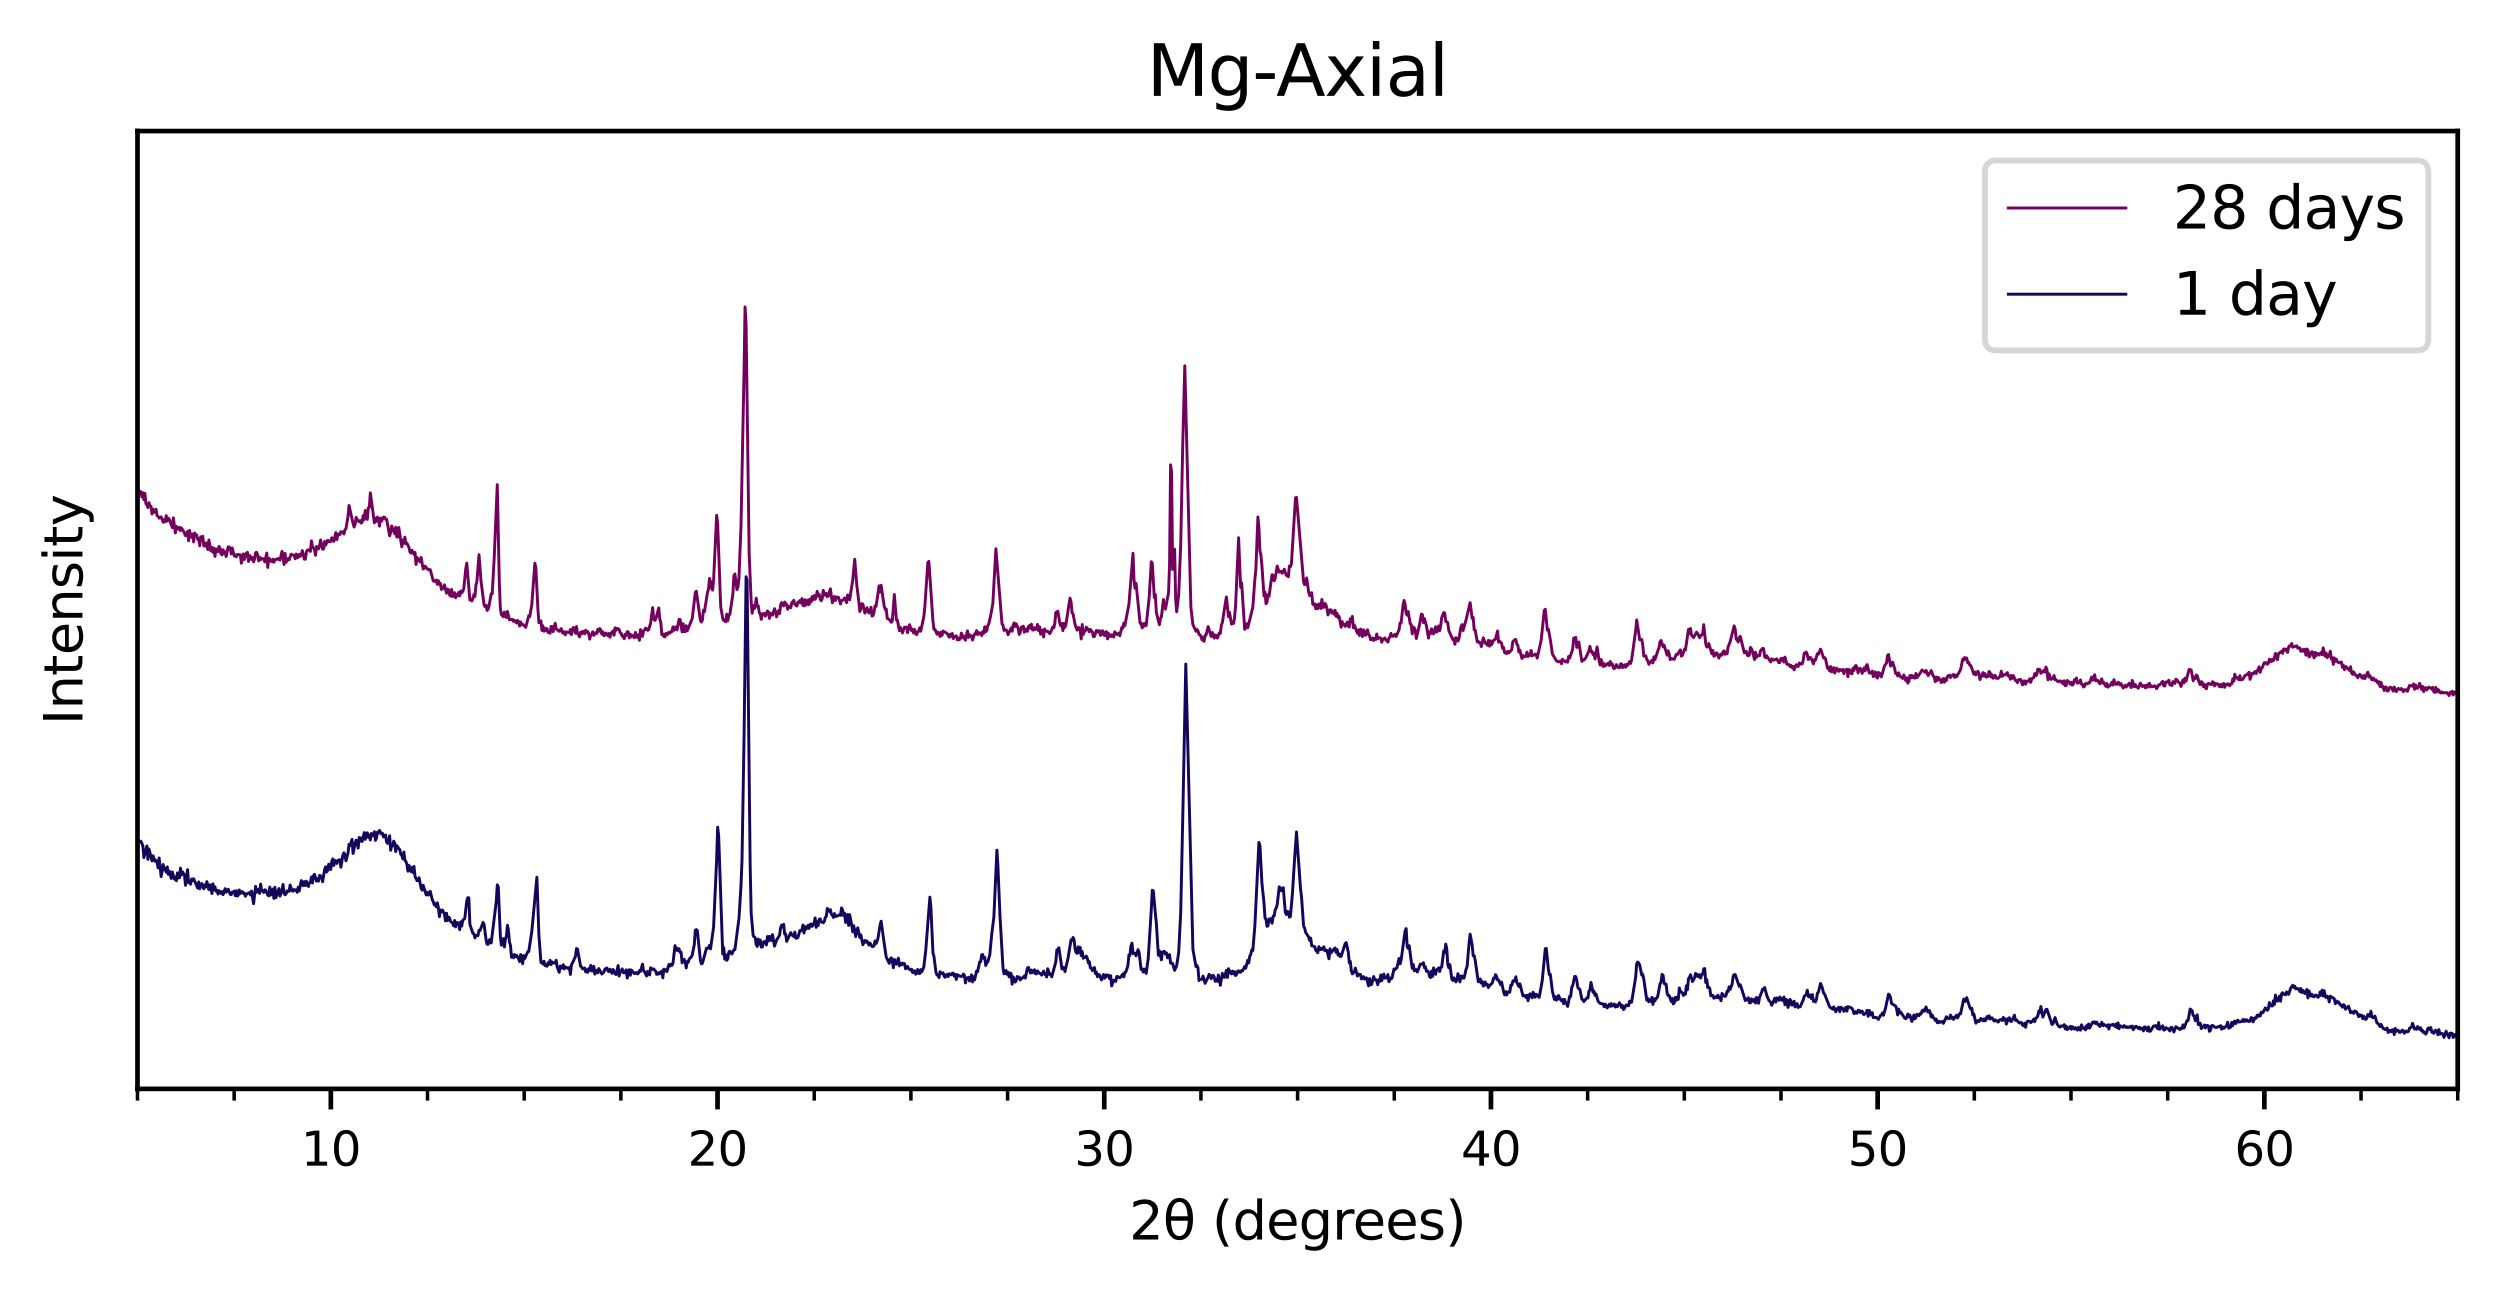 <?xml version="1.0" encoding="utf-8" standalone="no"?>
<!DOCTYPE svg PUBLIC "-//W3C//DTD SVG 1.1//EN"
  "http://www.w3.org/Graphics/SVG/1.1/DTD/svg11.dtd">
<svg xmlns:xlink="http://www.w3.org/1999/xlink" width="425.674pt" height="220.121pt" viewBox="0 0 425.674 220.121" xmlns="http://www.w3.org/2000/svg" version="1.1">
 <defs>
  <style type="text/css">*{stroke-linejoin: round; stroke-linecap: butt}</style>
 </defs>
 <g id="figure_1">
  <g id="patch_1">
   <path d="M 0 220.121 
L 425.674 220.121 
L 425.674 0 
L 0 0 
z
" style="fill: #ffffff"/>
  </g>
  <g id="axes_1">
   <g id="patch_2">
    <path d="M 23.41 185.398 
L 418.474 185.398 
L 418.474 22.318 
L 23.41 22.318 
z
" style="fill: #ffffff"/>
   </g>
   <g id="matplotlib.axis_1">
    <g id="xtick_1">
     <g id="line2d_1">
      <defs>
       <path id="m1aa809f5b7" d="M 0 0 
L 0 3.5 
" style="stroke: #000000; stroke-width: 0.8"/>
      </defs>
      <g>
       <use xlink:href="#m1aa809f5b7" x="56.332" y="185.398" style="stroke: #000000; stroke-width: 0.8"/>
      </g>
     </g>
     <g id="text_1">
      <!-- 10 -->
      <g transform="translate(51.242 198.477)scale(0.08 -0.08)">
       <defs>
        <path id="DejaVuSans-31" d="M 794 531 
L 1825 531 
L 1825 4091 
L 703 3866 
L 703 4441 
L 1819 4666 
L 2450 4666 
L 2450 531 
L 3481 531 
L 3481 0 
L 794 0 
L 794 531 
z
" transform="scale(0.016)"/>
        <path id="DejaVuSans-30" d="M 2034 4250 
Q 1547 4250 1301 3770 
Q 1056 3291 1056 2328 
Q 1056 1369 1301 889 
Q 1547 409 2034 409 
Q 2525 409 2770 889 
Q 3016 1369 3016 2328 
Q 3016 3291 2770 3770 
Q 2525 4250 2034 4250 
z
M 2034 4750 
Q 2819 4750 3233 4129 
Q 3647 3509 3647 2328 
Q 3647 1150 3233 529 
Q 2819 -91 2034 -91 
Q 1250 -91 836 529 
Q 422 1150 422 2328 
Q 422 3509 836 4129 
Q 1250 4750 2034 4750 
z
" transform="scale(0.016)"/>
       </defs>
       <use xlink:href="#DejaVuSans-31"/>
       <use xlink:href="#DejaVuSans-30" x="63.623"/>
      </g>
     </g>
    </g>
    <g id="xtick_2">
     <g id="line2d_2">
      <g>
       <use xlink:href="#m1aa809f5b7" x="122.176" y="185.398" style="stroke: #000000; stroke-width: 0.8"/>
      </g>
     </g>
     <g id="text_2">
      <!-- 20 -->
      <g transform="translate(117.086 198.477)scale(0.08 -0.08)">
       <defs>
        <path id="DejaVuSans-32" d="M 1228 531 
L 3431 531 
L 3431 0 
L 469 0 
L 469 531 
Q 828 903 1448 1529 
Q 2069 2156 2228 2338 
Q 2531 2678 2651 2914 
Q 2772 3150 2772 3378 
Q 2772 3750 2511 3984 
Q 2250 4219 1831 4219 
Q 1534 4219 1204 4116 
Q 875 4013 500 3803 
L 500 4441 
Q 881 4594 1212 4672 
Q 1544 4750 1819 4750 
Q 2544 4750 2975 4387 
Q 3406 4025 3406 3419 
Q 3406 3131 3298 2873 
Q 3191 2616 2906 2266 
Q 2828 2175 2409 1742 
Q 1991 1309 1228 531 
z
" transform="scale(0.016)"/>
       </defs>
       <use xlink:href="#DejaVuSans-32"/>
       <use xlink:href="#DejaVuSans-30" x="63.623"/>
      </g>
     </g>
    </g>
    <g id="xtick_3">
     <g id="line2d_3">
      <g>
       <use xlink:href="#m1aa809f5b7" x="188.02" y="185.398" style="stroke: #000000; stroke-width: 0.8"/>
      </g>
     </g>
     <g id="text_3">
      <!-- 30 -->
      <g transform="translate(182.93 198.477)scale(0.08 -0.08)">
       <defs>
        <path id="DejaVuSans-33" d="M 2597 2516 
Q 3050 2419 3304 2112 
Q 3559 1806 3559 1356 
Q 3559 666 3084 287 
Q 2609 -91 1734 -91 
Q 1441 -91 1130 -33 
Q 819 25 488 141 
L 488 750 
Q 750 597 1062 519 
Q 1375 441 1716 441 
Q 2309 441 2620 675 
Q 2931 909 2931 1356 
Q 2931 1769 2642 2001 
Q 2353 2234 1838 2234 
L 1294 2234 
L 1294 2753 
L 1863 2753 
Q 2328 2753 2575 2939 
Q 2822 3125 2822 3475 
Q 2822 3834 2567 4026 
Q 2313 4219 1838 4219 
Q 1578 4219 1281 4162 
Q 984 4106 628 3988 
L 628 4550 
Q 988 4650 1302 4700 
Q 1616 4750 1894 4750 
Q 2613 4750 3031 4423 
Q 3450 4097 3450 3541 
Q 3450 3153 3228 2886 
Q 3006 2619 2597 2516 
z
" transform="scale(0.016)"/>
       </defs>
       <use xlink:href="#DejaVuSans-33"/>
       <use xlink:href="#DejaVuSans-30" x="63.623"/>
      </g>
     </g>
    </g>
    <g id="xtick_4">
     <g id="line2d_4">
      <g>
       <use xlink:href="#m1aa809f5b7" x="253.864" y="185.398" style="stroke: #000000; stroke-width: 0.8"/>
      </g>
     </g>
     <g id="text_4">
      <!-- 40 -->
      <g transform="translate(248.774 198.477)scale(0.08 -0.08)">
       <defs>
        <path id="DejaVuSans-34" d="M 2419 4116 
L 825 1625 
L 2419 1625 
L 2419 4116 
z
M 2253 4666 
L 3047 4666 
L 3047 1625 
L 3713 1625 
L 3713 1100 
L 3047 1100 
L 3047 0 
L 2419 0 
L 2419 1100 
L 313 1100 
L 313 1709 
L 2253 4666 
z
" transform="scale(0.016)"/>
       </defs>
       <use xlink:href="#DejaVuSans-34"/>
       <use xlink:href="#DejaVuSans-30" x="63.623"/>
      </g>
     </g>
    </g>
    <g id="xtick_5">
     <g id="line2d_5">
      <g>
       <use xlink:href="#m1aa809f5b7" x="319.708" y="185.398" style="stroke: #000000; stroke-width: 0.8"/>
      </g>
     </g>
     <g id="text_5">
      <!-- 50 -->
      <g transform="translate(314.618 198.477)scale(0.08 -0.08)">
       <defs>
        <path id="DejaVuSans-35" d="M 691 4666 
L 3169 4666 
L 3169 4134 
L 1269 4134 
L 1269 2991 
Q 1406 3038 1543 3061 
Q 1681 3084 1819 3084 
Q 2600 3084 3056 2656 
Q 3513 2228 3513 1497 
Q 3513 744 3044 326 
Q 2575 -91 1722 -91 
Q 1428 -91 1123 -41 
Q 819 9 494 109 
L 494 744 
Q 775 591 1075 516 
Q 1375 441 1709 441 
Q 2250 441 2565 725 
Q 2881 1009 2881 1497 
Q 2881 1984 2565 2268 
Q 2250 2553 1709 2553 
Q 1456 2553 1204 2497 
Q 953 2441 691 2322 
L 691 4666 
z
" transform="scale(0.016)"/>
       </defs>
       <use xlink:href="#DejaVuSans-35"/>
       <use xlink:href="#DejaVuSans-30" x="63.623"/>
      </g>
     </g>
    </g>
    <g id="xtick_6">
     <g id="line2d_6">
      <g>
       <use xlink:href="#m1aa809f5b7" x="385.552" y="185.398" style="stroke: #000000; stroke-width: 0.8"/>
      </g>
     </g>
     <g id="text_6">
      <!-- 60 -->
      <g transform="translate(380.462 198.477)scale(0.08 -0.08)">
       <defs>
        <path id="DejaVuSans-36" d="M 2113 2584 
Q 1688 2584 1439 2293 
Q 1191 2003 1191 1497 
Q 1191 994 1439 701 
Q 1688 409 2113 409 
Q 2538 409 2786 701 
Q 3034 994 3034 1497 
Q 3034 2003 2786 2293 
Q 2538 2584 2113 2584 
z
M 3366 4563 
L 3366 3988 
Q 3128 4100 2886 4159 
Q 2644 4219 2406 4219 
Q 1781 4219 1451 3797 
Q 1122 3375 1075 2522 
Q 1259 2794 1537 2939 
Q 1816 3084 2150 3084 
Q 2853 3084 3261 2657 
Q 3669 2231 3669 1497 
Q 3669 778 3244 343 
Q 2819 -91 2113 -91 
Q 1303 -91 875 529 
Q 447 1150 447 2328 
Q 447 3434 972 4092 
Q 1497 4750 2381 4750 
Q 2619 4750 2861 4703 
Q 3103 4656 3366 4563 
z
" transform="scale(0.016)"/>
       </defs>
       <use xlink:href="#DejaVuSans-36"/>
       <use xlink:href="#DejaVuSans-30" x="63.623"/>
      </g>
     </g>
    </g>
    <g id="xtick_7">
     <g id="line2d_7">
      <defs>
       <path id="m329dc37969" d="M 0 0 
L 0 2 
" style="stroke: #000000; stroke-width: 0.6"/>
      </defs>
      <g>
       <use xlink:href="#m329dc37969" x="23.41" y="185.398" style="stroke: #000000; stroke-width: 0.6"/>
      </g>
     </g>
    </g>
    <g id="xtick_8">
     <g id="line2d_8">
      <g>
       <use xlink:href="#m329dc37969" x="39.871" y="185.398" style="stroke: #000000; stroke-width: 0.6"/>
      </g>
     </g>
    </g>
    <g id="xtick_9">
     <g id="line2d_9">
      <g>
       <use xlink:href="#m329dc37969" x="72.793" y="185.398" style="stroke: #000000; stroke-width: 0.6"/>
      </g>
     </g>
    </g>
    <g id="xtick_10">
     <g id="line2d_10">
      <g>
       <use xlink:href="#m329dc37969" x="89.254" y="185.398" style="stroke: #000000; stroke-width: 0.6"/>
      </g>
     </g>
    </g>
    <g id="xtick_11">
     <g id="line2d_11">
      <g>
       <use xlink:href="#m329dc37969" x="105.715" y="185.398" style="stroke: #000000; stroke-width: 0.6"/>
      </g>
     </g>
    </g>
    <g id="xtick_12">
     <g id="line2d_12">
      <g>
       <use xlink:href="#m329dc37969" x="138.637" y="185.398" style="stroke: #000000; stroke-width: 0.6"/>
      </g>
     </g>
    </g>
    <g id="xtick_13">
     <g id="line2d_13">
      <g>
       <use xlink:href="#m329dc37969" x="155.098" y="185.398" style="stroke: #000000; stroke-width: 0.6"/>
      </g>
     </g>
    </g>
    <g id="xtick_14">
     <g id="line2d_14">
      <g>
       <use xlink:href="#m329dc37969" x="171.559" y="185.398" style="stroke: #000000; stroke-width: 0.6"/>
      </g>
     </g>
    </g>
    <g id="xtick_15">
     <g id="line2d_15">
      <g>
       <use xlink:href="#m329dc37969" x="204.481" y="185.398" style="stroke: #000000; stroke-width: 0.6"/>
      </g>
     </g>
    </g>
    <g id="xtick_16">
     <g id="line2d_16">
      <g>
       <use xlink:href="#m329dc37969" x="220.942" y="185.398" style="stroke: #000000; stroke-width: 0.6"/>
      </g>
     </g>
    </g>
    <g id="xtick_17">
     <g id="line2d_17">
      <g>
       <use xlink:href="#m329dc37969" x="237.403" y="185.398" style="stroke: #000000; stroke-width: 0.6"/>
      </g>
     </g>
    </g>
    <g id="xtick_18">
     <g id="line2d_18">
      <g>
       <use xlink:href="#m329dc37969" x="270.325" y="185.398" style="stroke: #000000; stroke-width: 0.6"/>
      </g>
     </g>
    </g>
    <g id="xtick_19">
     <g id="line2d_19">
      <g>
       <use xlink:href="#m329dc37969" x="286.786" y="185.398" style="stroke: #000000; stroke-width: 0.6"/>
      </g>
     </g>
    </g>
    <g id="xtick_20">
     <g id="line2d_20">
      <g>
       <use xlink:href="#m329dc37969" x="303.247" y="185.398" style="stroke: #000000; stroke-width: 0.6"/>
      </g>
     </g>
    </g>
    <g id="xtick_21">
     <g id="line2d_21">
      <g>
       <use xlink:href="#m329dc37969" x="336.169" y="185.398" style="stroke: #000000; stroke-width: 0.6"/>
      </g>
     </g>
    </g>
    <g id="xtick_22">
     <g id="line2d_22">
      <g>
       <use xlink:href="#m329dc37969" x="352.63" y="185.398" style="stroke: #000000; stroke-width: 0.6"/>
      </g>
     </g>
    </g>
    <g id="xtick_23">
     <g id="line2d_23">
      <g>
       <use xlink:href="#m329dc37969" x="369.091" y="185.398" style="stroke: #000000; stroke-width: 0.6"/>
      </g>
     </g>
    </g>
    <g id="xtick_24">
     <g id="line2d_24">
      <g>
       <use xlink:href="#m329dc37969" x="402.013" y="185.398" style="stroke: #000000; stroke-width: 0.6"/>
      </g>
     </g>
    </g>
    <g id="xtick_25">
     <g id="line2d_25">
      <g>
       <use xlink:href="#m329dc37969" x="418.474" y="185.398" style="stroke: #000000; stroke-width: 0.6"/>
      </g>
     </g>
    </g>
    <g id="text_7">
     <!-- 2θ (degrees) -->
     <g transform="translate(192.271 211.05)scale(0.09 -0.09)">
      <defs>
       <path id="DejaVuSans-3b8" d="M 2953 2219 
L 963 2219 
Q 1009 1284 1225 888 
Q 1494 400 1959 400 
Q 2428 400 2688 891 
Q 2916 1322 2953 2219 
z
M 2944 2750 
Q 2856 3638 2688 3950 
Q 2419 4444 1959 4444 
Q 1481 4444 1228 3956 
Q 1028 3563 969 2750 
L 2944 2750 
z
M 1959 4913 
Q 2709 4913 3138 4250 
Q 3566 3591 3566 2422 
Q 3566 1256 3138 594 
Q 2709 -72 1959 -72 
Q 1206 -72 781 594 
Q 353 1256 353 2422 
Q 353 3591 781 4250 
Q 1206 4913 1959 4913 
z
" transform="scale(0.016)"/>
       <path id="DejaVuSans-20" transform="scale(0.016)"/>
       <path id="DejaVuSans-28" d="M 1984 4856 
Q 1566 4138 1362 3434 
Q 1159 2731 1159 2009 
Q 1159 1288 1364 580 
Q 1569 -128 1984 -844 
L 1484 -844 
Q 1016 -109 783 600 
Q 550 1309 550 2009 
Q 550 2706 781 3412 
Q 1013 4119 1484 4856 
L 1984 4856 
z
" transform="scale(0.016)"/>
       <path id="DejaVuSans-64" d="M 2906 2969 
L 2906 4863 
L 3481 4863 
L 3481 0 
L 2906 0 
L 2906 525 
Q 2725 213 2448 61 
Q 2172 -91 1784 -91 
Q 1150 -91 751 415 
Q 353 922 353 1747 
Q 353 2572 751 3078 
Q 1150 3584 1784 3584 
Q 2172 3584 2448 3432 
Q 2725 3281 2906 2969 
z
M 947 1747 
Q 947 1113 1208 752 
Q 1469 391 1925 391 
Q 2381 391 2643 752 
Q 2906 1113 2906 1747 
Q 2906 2381 2643 2742 
Q 2381 3103 1925 3103 
Q 1469 3103 1208 2742 
Q 947 2381 947 1747 
z
" transform="scale(0.016)"/>
       <path id="DejaVuSans-65" d="M 3597 1894 
L 3597 1613 
L 953 1613 
Q 991 1019 1311 708 
Q 1631 397 2203 397 
Q 2534 397 2845 478 
Q 3156 559 3463 722 
L 3463 178 
Q 3153 47 2828 -22 
Q 2503 -91 2169 -91 
Q 1331 -91 842 396 
Q 353 884 353 1716 
Q 353 2575 817 3079 
Q 1281 3584 2069 3584 
Q 2775 3584 3186 3129 
Q 3597 2675 3597 1894 
z
M 3022 2063 
Q 3016 2534 2758 2815 
Q 2500 3097 2075 3097 
Q 1594 3097 1305 2825 
Q 1016 2553 972 2059 
L 3022 2063 
z
" transform="scale(0.016)"/>
       <path id="DejaVuSans-67" d="M 2906 1791 
Q 2906 2416 2648 2759 
Q 2391 3103 1925 3103 
Q 1463 3103 1205 2759 
Q 947 2416 947 1791 
Q 947 1169 1205 825 
Q 1463 481 1925 481 
Q 2391 481 2648 825 
Q 2906 1169 2906 1791 
z
M 3481 434 
Q 3481 -459 3084 -895 
Q 2688 -1331 1869 -1331 
Q 1566 -1331 1297 -1286 
Q 1028 -1241 775 -1147 
L 775 -588 
Q 1028 -725 1275 -790 
Q 1522 -856 1778 -856 
Q 2344 -856 2625 -561 
Q 2906 -266 2906 331 
L 2906 616 
Q 2728 306 2450 153 
Q 2172 0 1784 0 
Q 1141 0 747 490 
Q 353 981 353 1791 
Q 353 2603 747 3093 
Q 1141 3584 1784 3584 
Q 2172 3584 2450 3431 
Q 2728 3278 2906 2969 
L 2906 3500 
L 3481 3500 
L 3481 434 
z
" transform="scale(0.016)"/>
       <path id="DejaVuSans-72" d="M 2631 2963 
Q 2534 3019 2420 3045 
Q 2306 3072 2169 3072 
Q 1681 3072 1420 2755 
Q 1159 2438 1159 1844 
L 1159 0 
L 581 0 
L 581 3500 
L 1159 3500 
L 1159 2956 
Q 1341 3275 1631 3429 
Q 1922 3584 2338 3584 
Q 2397 3584 2469 3576 
Q 2541 3569 2628 3553 
L 2631 2963 
z
" transform="scale(0.016)"/>
       <path id="DejaVuSans-73" d="M 2834 3397 
L 2834 2853 
Q 2591 2978 2328 3040 
Q 2066 3103 1784 3103 
Q 1356 3103 1142 2972 
Q 928 2841 928 2578 
Q 928 2378 1081 2264 
Q 1234 2150 1697 2047 
L 1894 2003 
Q 2506 1872 2764 1633 
Q 3022 1394 3022 966 
Q 3022 478 2636 193 
Q 2250 -91 1575 -91 
Q 1294 -91 989 -36 
Q 684 19 347 128 
L 347 722 
Q 666 556 975 473 
Q 1284 391 1588 391 
Q 1994 391 2212 530 
Q 2431 669 2431 922 
Q 2431 1156 2273 1281 
Q 2116 1406 1581 1522 
L 1381 1569 
Q 847 1681 609 1914 
Q 372 2147 372 2553 
Q 372 3047 722 3315 
Q 1072 3584 1716 3584 
Q 2034 3584 2315 3537 
Q 2597 3491 2834 3397 
z
" transform="scale(0.016)"/>
       <path id="DejaVuSans-29" d="M 513 4856 
L 1013 4856 
Q 1481 4119 1714 3412 
Q 1947 2706 1947 2009 
Q 1947 1309 1714 600 
Q 1481 -109 1013 -844 
L 513 -844 
Q 928 -128 1133 580 
Q 1338 1288 1338 2009 
Q 1338 2731 1133 3434 
Q 928 4138 513 4856 
z
" transform="scale(0.016)"/>
      </defs>
      <use xlink:href="#DejaVuSans-32"/>
      <use xlink:href="#DejaVuSans-3b8" x="63.623"/>
      <use xlink:href="#DejaVuSans-20" x="124.805"/>
      <use xlink:href="#DejaVuSans-28" x="156.592"/>
      <use xlink:href="#DejaVuSans-64" x="195.605"/>
      <use xlink:href="#DejaVuSans-65" x="259.082"/>
      <use xlink:href="#DejaVuSans-67" x="320.605"/>
      <use xlink:href="#DejaVuSans-72" x="384.082"/>
      <use xlink:href="#DejaVuSans-65" x="422.945"/>
      <use xlink:href="#DejaVuSans-65" x="484.469"/>
      <use xlink:href="#DejaVuSans-73" x="545.992"/>
      <use xlink:href="#DejaVuSans-29" x="598.092"/>
     </g>
    </g>
   </g>
   <g id="matplotlib.axis_2">
    <g id="ytick_1">
     <g id="line2d_26"/>
    </g>
    <g id="ytick_2">
     <g id="line2d_27"/>
    </g>
    <g id="ytick_3">
     <g id="line2d_28"/>
    </g>
    <g id="ytick_4">
     <g id="line2d_29"/>
    </g>
    <g id="ytick_5">
     <g id="line2d_30"/>
    </g>
    <g id="ytick_6">
     <g id="line2d_31"/>
    </g>
    <g id="ytick_7">
     <g id="line2d_32"/>
    </g>
    <g id="ytick_8">
     <g id="line2d_33"/>
    </g>
    <g id="text_8">
     <!-- Intensity -->
     <g transform="translate(14.039 123.444)rotate(-90)scale(0.09 -0.09)">
      <defs>
       <path id="DejaVuSans-49" d="M 628 4666 
L 1259 4666 
L 1259 0 
L 628 0 
L 628 4666 
z
" transform="scale(0.016)"/>
       <path id="DejaVuSans-6e" d="M 3513 2113 
L 3513 0 
L 2938 0 
L 2938 2094 
Q 2938 2591 2744 2837 
Q 2550 3084 2163 3084 
Q 1697 3084 1428 2787 
Q 1159 2491 1159 1978 
L 1159 0 
L 581 0 
L 581 3500 
L 1159 3500 
L 1159 2956 
Q 1366 3272 1645 3428 
Q 1925 3584 2291 3584 
Q 2894 3584 3203 3211 
Q 3513 2838 3513 2113 
z
" transform="scale(0.016)"/>
       <path id="DejaVuSans-74" d="M 1172 4494 
L 1172 3500 
L 2356 3500 
L 2356 3053 
L 1172 3053 
L 1172 1153 
Q 1172 725 1289 603 
Q 1406 481 1766 481 
L 2356 481 
L 2356 0 
L 1766 0 
Q 1100 0 847 248 
Q 594 497 594 1153 
L 594 3053 
L 172 3053 
L 172 3500 
L 594 3500 
L 594 4494 
L 1172 4494 
z
" transform="scale(0.016)"/>
       <path id="DejaVuSans-69" d="M 603 3500 
L 1178 3500 
L 1178 0 
L 603 0 
L 603 3500 
z
M 603 4863 
L 1178 4863 
L 1178 4134 
L 603 4134 
L 603 4863 
z
" transform="scale(0.016)"/>
       <path id="DejaVuSans-79" d="M 2059 -325 
Q 1816 -950 1584 -1140 
Q 1353 -1331 966 -1331 
L 506 -1331 
L 506 -850 
L 844 -850 
Q 1081 -850 1212 -737 
Q 1344 -625 1503 -206 
L 1606 56 
L 191 3500 
L 800 3500 
L 1894 763 
L 2988 3500 
L 3597 3500 
L 2059 -325 
z
" transform="scale(0.016)"/>
      </defs>
      <use xlink:href="#DejaVuSans-49"/>
      <use xlink:href="#DejaVuSans-6e" x="29.492"/>
      <use xlink:href="#DejaVuSans-74" x="92.871"/>
      <use xlink:href="#DejaVuSans-65" x="132.08"/>
      <use xlink:href="#DejaVuSans-6e" x="193.604"/>
      <use xlink:href="#DejaVuSans-73" x="256.982"/>
      <use xlink:href="#DejaVuSans-69" x="309.082"/>
      <use xlink:href="#DejaVuSans-74" x="336.865"/>
      <use xlink:href="#DejaVuSans-79" x="376.074"/>
     </g>
    </g>
   </g>
   <g id="line2d_34">
    <path d="M 23.461 143.211 
L 23.807 143.247 
L 23.98 143.229 
L 24.326 144.004 
L 24.499 146.018 
L 25.017 144.04 
L 25.19 146.321 
L 25.363 144.548 
L 25.882 146.589 
L 26.055 145.706 
L 26.401 146.651 
L 26.574 146.508 
L 26.747 146.829 
L 26.919 147.774 
L 27.092 146.09 
L 27.438 149.253 
L 27.784 147.195 
L 27.957 148.121 
L 28.13 147.827 
L 28.303 148.505 
L 28.476 147.605 
L 28.649 148.879 
L 28.821 148.317 
L 29.167 149.574 
L 29.34 148.46 
L 29.686 149.69 
L 29.859 149.36 
L 30.032 149.966 
L 30.205 148.629 
L 30.378 149.467 
L 30.551 149.476 
L 30.723 147.818 
L 30.896 148.986 
L 31.069 148.451 
L 31.415 148.986 
L 31.588 150.741 
L 31.934 148.077 
L 32.107 150.278 
L 32.28 150.046 
L 32.453 150.545 
L 32.625 149.672 
L 32.798 149.939 
L 32.971 149.619 
L 33.663 151.232 
L 33.836 150.162 
L 34.009 151.33 
L 34.182 150.652 
L 34.355 150.438 
L 34.7 151.338 
L 34.873 150.661 
L 35.046 151.027 
L 35.219 150.118 
L 35.565 151.472 
L 35.738 150.652 
L 35.911 150.946 
L 36.084 152.14 
L 36.257 150.492 
L 36.429 151.517 
L 36.602 151.009 
L 36.775 151.748 
L 36.948 151.579 
L 37.121 152.23 
L 37.294 151.65 
L 37.64 152.123 
L 37.813 151.802 
L 37.986 152.337 
L 38.331 151.312 
L 38.504 151.918 
L 38.85 151.41 
L 39.196 152.265 
L 39.369 152.345 
L 39.542 151.909 
L 39.715 151.891 
L 39.888 151.713 
L 40.061 152.506 
L 40.233 151.659 
L 40.406 152.586 
L 40.579 152.417 
L 40.752 151.535 
L 40.925 152.14 
L 41.098 151.829 
L 41.271 151.829 
L 41.444 152.132 
L 41.617 152.042 
L 41.79 152.604 
L 41.963 152.247 
L 42.481 151.98 
L 42.654 152.39 
L 42.827 151.713 
L 43.173 153.869 
L 43.519 150.929 
L 43.692 151.944 
L 44.038 151.392 
L 44.21 152.105 
L 44.383 150.536 
L 44.556 151.659 
L 44.729 151.659 
L 44.902 151.962 
L 45.075 151.508 
L 45.248 151.561 
L 45.594 152.417 
L 45.767 152.542 
L 45.94 151.027 
L 46.112 152.39 
L 46.458 151.383 
L 46.631 152.969 
L 46.804 151.071 
L 46.977 152.853 
L 47.496 151.303 
L 47.669 152.586 
L 48.014 151.641 
L 48.187 150.59 
L 48.36 152.025 
L 48.533 152.354 
L 48.706 152.212 
L 48.879 151.686 
L 49.225 151.775 
L 49.398 150.688 
L 49.744 151.695 
L 49.916 151.722 
L 50.089 151.454 
L 50.262 151.615 
L 50.435 151.508 
L 50.608 151.936 
L 50.781 151.044 
L 50.954 151.713 
L 51.3 149.939 
L 51.473 150.162 
L 51.646 150.804 
L 51.818 150.118 
L 51.991 150.786 
L 52.164 150.037 
L 52.51 150.946 
L 52.683 150.305 
L 52.856 150.251 
L 53.029 149.324 
L 53.202 150.34 
L 53.375 149.12 
L 53.548 148.87 
L 53.893 150.037 
L 54.066 149.645 
L 54.239 150.028 
L 54.412 149.048 
L 54.585 149.12 
L 54.758 149.36 
L 54.931 150.135 
L 55.277 148.023 
L 55.45 147.587 
L 55.622 148.478 
L 55.795 148.211 
L 55.968 147.15 
L 56.141 147.934 
L 56.314 148.068 
L 56.487 146.66 
L 56.66 146.25 
L 56.833 147.364 
L 57.006 146.482 
L 57.352 147.016 
L 57.524 146.473 
L 57.697 146.562 
L 57.87 146.375 
L 58.043 147.658 
L 58.389 145.582 
L 58.562 145.207 
L 58.735 145.573 
L 58.908 146.58 
L 59.254 145.243 
L 59.427 143.773 
L 59.599 143.995 
L 59.945 142.917 
L 60.118 145.323 
L 60.464 143.621 
L 60.637 143.06 
L 60.81 143.532 
L 60.983 144.405 
L 61.156 142.605 
L 61.329 143.238 
L 61.501 142.659 
L 61.674 143.265 
L 62.02 141.768 
L 62.193 142.917 
L 62.366 141.883 
L 62.539 141.803 
L 62.712 142.587 
L 62.885 142.195 
L 63.058 143.024 
L 63.231 141.919 
L 63.403 142.32 
L 63.576 142.195 
L 63.749 141.616 
L 63.922 143.086 
L 64.095 142.694 
L 64.268 141.687 
L 64.441 141.866 
L 64.614 141.384 
L 64.96 142.008 
L 65.133 141.892 
L 65.305 142.507 
L 65.478 142.409 
L 65.651 142.177 
L 65.824 143.354 
L 65.997 143.612 
L 66.17 143.291 
L 66.343 142.302 
L 66.516 144.78 
L 66.689 144.031 
L 66.862 144.013 
L 67.035 143.22 
L 67.207 143.559 
L 67.38 144.993 
L 67.553 143.978 
L 68.072 144.691 
L 68.245 145.475 
L 68.418 145.653 
L 68.591 146.232 
L 68.764 145.074 
L 68.937 146.464 
L 69.109 146.696 
L 69.282 147.141 
L 69.455 148.344 
L 69.628 147.346 
L 69.974 148.398 
L 70.147 147.676 
L 70.32 148.576 
L 70.493 147.533 
L 70.666 149.244 
L 71.011 149.948 
L 71.184 149.939 
L 71.357 149.449 
L 71.703 151.249 
L 71.876 151.561 
L 72.049 150.724 
L 72.568 152.381 
L 72.741 151.918 
L 72.913 152.408 
L 73.259 151.766 
L 73.605 153.246 
L 73.778 153.522 
L 73.951 154.092 
L 74.124 153.869 
L 74.297 154.413 
L 74.47 153.718 
L 74.643 154.547 
L 74.816 156.079 
L 74.988 154.939 
L 75.161 155.251 
L 75.334 154.948 
L 75.68 155.669 
L 75.853 156.81 
L 76.026 155.482 
L 76.199 156.748 
L 76.372 156.142 
L 76.545 156.284 
L 76.718 156.899 
L 77.063 157.193 
L 77.236 157.639 
L 77.409 156.73 
L 77.582 157.826 
L 77.755 157.051 
L 77.928 157.38 
L 78.101 157.149 
L 78.274 158.289 
L 78.447 156.962 
L 78.62 157.683 
L 78.792 156.703 
L 79.138 156.373 
L 79.484 153.335 
L 79.657 152.845 
L 79.83 152.889 
L 80.003 157.345 
L 80.349 158.432 
L 80.522 158.913 
L 80.694 158.993 
L 80.867 159.697 
L 81.04 159.279 
L 81.386 159.296 
L 81.559 158.405 
L 81.732 158.432 
L 82.251 157.069 
L 82.424 157.407 
L 82.769 160.072 
L 82.942 160.776 
L 83.115 160.785 
L 83.288 160.063 
L 83.461 159.947 
L 83.634 160.562 
L 84.498 153.513 
L 84.671 150.67 
L 84.844 151.027 
L 85.19 159.314 
L 85.363 160.936 
L 85.536 160.09 
L 85.709 159.822 
L 85.882 161.239 
L 86.055 159.876 
L 86.228 159.421 
L 86.4 157.55 
L 86.573 158.423 
L 86.746 160.393 
L 86.919 160.99 
L 87.092 162.995 
L 87.265 162.594 
L 87.438 163.075 
L 87.611 162.54 
L 87.784 162.861 
L 87.957 162.665 
L 88.302 163.262 
L 88.475 163.734 
L 88.648 162.54 
L 88.821 162.923 
L 88.994 164.082 
L 89.167 162.701 
L 89.34 163.226 
L 89.859 162.05 
L 90.032 162.014 
L 90.55 158.601 
L 91.415 149.36 
L 91.761 159.261 
L 92.107 163.886 
L 92.279 163.797 
L 92.452 164.153 
L 92.625 163.672 
L 92.798 164.394 
L 93.144 164.519 
L 93.317 163.913 
L 93.49 164.216 
L 93.663 163.512 
L 93.836 164.233 
L 94.009 163.788 
L 94.181 163.984 
L 94.354 163.921 
L 94.527 163.984 
L 94.7 163.503 
L 94.873 164.652 
L 95.219 165.552 
L 95.392 164.483 
L 95.565 164.875 
L 95.738 164.795 
L 95.911 164.269 
L 96.083 164.982 
L 96.256 164.634 
L 96.775 164.902 
L 96.948 164.724 
L 97.121 165.918 
L 97.294 164.314 
L 97.64 163.61 
L 97.985 162.834 
L 98.158 161.498 
L 98.331 161.604 
L 98.85 164.51 
L 99.023 164.652 
L 99.196 164.964 
L 99.542 164.822 
L 99.715 165.472 
L 99.887 165.116 
L 100.06 165.57 
L 100.233 164.937 
L 100.406 165.214 
L 100.579 164.367 
L 100.752 165.338 
L 100.925 165.303 
L 101.098 164.527 
L 101.271 165.864 
L 101.444 165.187 
L 101.617 165.588 
L 101.789 165.641 
L 101.962 164.92 
L 102.481 165.855 
L 102.827 165.508 
L 103 165.009 
L 103.346 164.813 
L 103.519 165.329 
L 103.691 165.428 
L 103.864 165.035 
L 104.21 165.722 
L 104.383 165.071 
L 104.729 165.793 
L 104.902 165.944 
L 105.248 164.403 
L 105.421 166.185 
L 105.593 165.428 
L 105.766 165.329 
L 105.939 164.973 
L 106.112 165.606 
L 106.285 165.65 
L 106.631 165.142 
L 106.804 166.533 
L 106.977 165.374 
L 107.15 165.098 
L 107.323 166.06 
L 107.496 165.16 
L 108.014 165.775 
L 108.36 165.579 
L 108.533 165.829 
L 108.706 165.73 
L 108.879 165.258 
L 109.052 165.401 
L 109.398 164.162 
L 109.57 165.276 
L 109.743 165.463 
L 110.089 166.176 
L 110.262 165.392 
L 110.435 165.579 
L 110.608 166.007 
L 110.781 164.777 
L 111.127 165.062 
L 111.3 164.973 
L 111.645 165.365 
L 111.818 165.909 
L 111.991 165.677 
L 112.164 165.855 
L 112.337 165.57 
L 112.51 165.739 
L 112.683 165.338 
L 112.856 166.488 
L 113.029 165.018 
L 113.202 165.24 
L 113.374 165.107 
L 113.547 165.454 
L 113.893 164.216 
L 114.066 164.501 
L 114.239 164.18 
L 114.412 164.376 
L 114.585 164.028 
L 114.931 161.016 
L 115.104 161.809 
L 115.276 161.444 
L 115.449 161.863 
L 115.622 161.551 
L 115.795 162.121 
L 115.968 162.112 
L 116.141 163.948 
L 116.314 163.431 
L 116.487 163.342 
L 116.66 163.717 
L 116.833 164.804 
L 117.006 163.743 
L 117.178 163.85 
L 117.351 163.298 
L 117.697 162.941 
L 117.87 162.638 
L 118.216 160.856 
L 118.389 158.396 
L 118.562 158.281 
L 118.735 158.459 
L 119.253 163.494 
L 119.426 164.118 
L 119.599 164.028 
L 120.291 161.453 
L 120.464 161.489 
L 120.637 161.328 
L 120.81 160.954 
L 120.982 161.569 
L 121.501 157.844 
L 122.02 146.393 
L 122.193 140.85 
L 122.366 142.311 
L 123.057 162.424 
L 123.23 161.337 
L 123.403 163.324 
L 123.576 162.585 
L 123.749 163.512 
L 123.922 163.253 
L 124.095 162.121 
L 124.268 161.952 
L 124.614 162.442 
L 124.959 161.711 
L 125.132 161.694 
L 125.651 157.683 
L 125.824 156.391 
L 126.17 150.732 
L 126.343 146.41 
L 126.689 125.468 
L 127.034 98.208 
L 127.207 98.886 
L 127.726 147.204 
L 127.899 155.491 
L 128.245 159.359 
L 128.591 159.653 
L 128.763 160.838 
L 128.936 161.15 
L 129.109 159.902 
L 129.282 160.74 
L 129.455 160.063 
L 129.628 161.257 
L 129.801 161.248 
L 129.974 160.446 
L 130.147 160.294 
L 130.32 160.348 
L 130.493 160.9 
L 130.665 159.466 
L 130.838 160.241 
L 131.011 159.43 
L 131.184 159.546 
L 131.357 160.152 
L 131.53 159.136 
L 131.876 161.097 
L 132.222 160.081 
L 132.74 159.234 
L 132.913 157.96 
L 133.086 157.514 
L 133.259 157.862 
L 133.432 157.389 
L 133.605 159.047 
L 133.778 159.038 
L 133.951 160.286 
L 134.642 158.797 
L 134.815 159.163 
L 135.161 159.466 
L 135.334 158.708 
L 135.507 159.76 
L 135.853 159.653 
L 136.199 158.441 
L 136.371 158.485 
L 136.544 158.343 
L 136.717 157.496 
L 136.89 158.86 
L 137.063 157.781 
L 137.236 158.236 
L 137.582 157.559 
L 137.755 158.084 
L 137.928 157.407 
L 138.101 157.336 
L 138.273 157.737 
L 138.619 157.158 
L 138.792 156.302 
L 138.965 157.897 
L 139.138 156.926 
L 139.311 157.585 
L 139.484 156.525 
L 139.657 156.463 
L 139.83 156.953 
L 140.176 157.122 
L 140.348 156.908 
L 140.521 156.231 
L 140.694 156.026 
L 140.867 154.68 
L 141.213 155.188 
L 141.386 154.885 
L 141.559 155.669 
L 141.732 155.839 
L 141.905 156.213 
L 142.078 155.554 
L 142.25 156.017 
L 142.423 156.026 
L 142.942 155.767 
L 143.115 155.874 
L 143.288 154.591 
L 143.461 154.93 
L 143.634 155.91 
L 143.807 155.482 
L 143.98 157.069 
L 144.325 155.696 
L 144.498 157.576 
L 144.671 155.732 
L 145.017 157.478 
L 145.19 158.655 
L 145.363 157.621 
L 145.709 159.492 
L 145.882 158.334 
L 146.054 157.978 
L 146.4 159.626 
L 146.573 159.172 
L 146.919 160.856 
L 147.265 160.125 
L 147.438 160.428 
L 147.611 160.214 
L 147.956 160.918 
L 148.129 160.562 
L 148.475 161.168 
L 148.648 161.168 
L 148.821 161.043 
L 148.994 160.223 
L 149.167 160.651 
L 149.34 160.294 
L 149.513 159.635 
L 149.858 157.47 
L 150.031 156.855 
L 150.55 160.624 
L 150.896 162.968 
L 151.415 164.028 
L 151.588 163.262 
L 151.76 163.093 
L 151.933 163.52 
L 152.106 164.777 
L 152.279 163.36 
L 152.452 163.574 
L 152.625 164.18 
L 152.971 163.137 
L 153.144 164.456 
L 153.317 164.046 
L 153.49 164.278 
L 153.662 163.975 
L 153.835 164.189 
L 154.008 164.073 
L 154.181 164.964 
L 154.527 164.545 
L 154.7 164.955 
L 155.046 165.16 
L 155.219 165.026 
L 155.392 165.597 
L 155.565 165.526 
L 155.737 165.276 
L 155.91 165.873 
L 156.083 165.739 
L 156.256 165.08 
L 156.429 165.713 
L 156.602 165.766 
L 156.775 165.098 
L 156.948 165.481 
L 157.294 164.67 
L 157.639 161.72 
L 157.985 157.158 
L 158.331 152.755 
L 158.504 154.466 
L 158.85 162.202 
L 159.023 162.861 
L 159.369 165.561 
L 159.541 166.025 
L 159.714 166.051 
L 159.887 166.461 
L 160.06 165.463 
L 160.233 165.766 
L 160.579 165.641 
L 160.752 166.221 
L 160.925 166.399 
L 161.098 165.971 
L 161.271 165.918 
L 161.443 166.283 
L 161.616 165.802 
L 161.962 165.989 
L 162.135 165.713 
L 162.308 165.686 
L 162.481 166.221 
L 162.654 165.918 
L 162.827 166.782 
L 163 165.962 
L 163.345 166.167 
L 163.691 166.274 
L 163.864 166.194 
L 164.037 165.855 
L 164.21 166.042 
L 164.383 167.361 
L 164.556 166.506 
L 164.729 166.577 
L 164.902 166.399 
L 165.075 167.04 
L 165.42 165.989 
L 165.593 167.192 
L 165.766 166.31 
L 165.939 166.844 
L 166.285 165.312 
L 166.458 165.436 
L 166.804 163.797 
L 166.977 163.734 
L 167.149 162.585 
L 167.322 162.531 
L 167.495 163.191 
L 167.668 163.012 
L 167.841 164.385 
L 168.014 163.921 
L 168.187 163.797 
L 168.533 162.558 
L 168.879 158.895 
L 169.224 156.168 
L 169.743 144.744 
L 169.916 147.515 
L 170.262 155.848 
L 170.781 164.822 
L 170.953 165.811 
L 171.126 165.748 
L 171.299 165.24 
L 171.472 165.891 
L 171.645 165.543 
L 171.818 166.336 
L 171.991 165.695 
L 172.164 165.766 
L 172.337 167.575 
L 172.51 166.328 
L 172.856 167.219 
L 173.028 166.978 
L 173.201 166.265 
L 173.374 166.541 
L 173.547 166.363 
L 173.72 166.853 
L 174.066 166.488 
L 174.239 166.452 
L 174.412 166.167 
L 174.585 166.541 
L 174.93 164.83 
L 175.103 164.697 
L 175.449 165.686 
L 175.622 165.178 
L 175.795 165.615 
L 175.968 165.454 
L 176.141 165.116 
L 176.314 165.793 
L 176.487 165.82 
L 176.66 165.312 
L 177.005 165.748 
L 177.178 165.775 
L 177.351 166.025 
L 177.697 165.338 
L 177.87 165.918 
L 178.043 165.73 
L 178.216 166.354 
L 178.389 164.946 
L 178.734 165.935 
L 178.907 165.846 
L 179.08 166.336 
L 179.772 163.779 
L 179.945 161.738 
L 180.118 161.756 
L 180.291 161.373 
L 180.636 163.672 
L 180.809 164.982 
L 180.982 164.697 
L 181.155 164.741 
L 181.328 165.436 
L 181.847 163.182 
L 182.366 160.027 
L 182.538 160.143 
L 182.711 159.617 
L 182.884 160.009 
L 183.057 161.631 
L 183.23 162.157 
L 183.403 162.326 
L 183.576 161.212 
L 183.749 162.184 
L 183.922 161.301 
L 184.095 162.701 
L 184.268 162.023 
L 184.44 163.164 
L 184.613 163.012 
L 184.786 163.039 
L 184.959 162.781 
L 185.132 163.137 
L 185.305 163.948 
L 185.478 163.743 
L 185.651 164.786 
L 185.824 164.83 
L 185.997 165.267 
L 186.342 164.732 
L 186.515 165.766 
L 186.688 165.534 
L 186.861 166.301 
L 187.034 165.927 
L 187.207 165.998 
L 187.553 166.853 
L 187.899 165.918 
L 188.072 166.577 
L 188.245 166.363 
L 188.417 165.971 
L 188.59 166.23 
L 188.763 166.051 
L 188.936 166.648 
L 189.109 166.132 
L 189.282 167.878 
L 189.628 166.898 
L 189.974 167.103 
L 190.147 166.274 
L 190.319 166.274 
L 190.665 166.497 
L 190.838 166.336 
L 191.184 165.846 
L 191.357 166.336 
L 191.53 165.543 
L 191.703 165.499 
L 192.049 164.403 
L 192.221 162.576 
L 192.394 162.674 
L 192.567 161.07 
L 192.74 160.58 
L 192.913 162.353 
L 193.259 162.291 
L 193.432 162.754 
L 193.778 161.694 
L 193.951 162.157 
L 194.296 165.08 
L 194.469 164.973 
L 194.642 165.508 
L 194.815 165 
L 195.161 165.73 
L 195.507 163.2 
L 196.025 154.948 
L 196.198 151.588 
L 196.371 151.686 
L 196.717 155.5 
L 196.89 157.211 
L 197.236 162.665 
L 197.409 161.899 
L 197.755 163.431 
L 197.927 162.086 
L 198.273 161.997 
L 198.446 162.442 
L 198.619 162.246 
L 198.792 163.093 
L 199.138 162.54 
L 199.311 163.993 
L 199.657 164.037 
L 200.002 165.223 
L 200.348 164.438 
L 200.694 162.175 
L 201.04 155.331 
L 201.386 139.326 
L 201.904 113.073 
L 203.115 161.622 
L 203.634 164.563 
L 203.806 164.394 
L 203.979 164.804 
L 204.152 166.96 
L 204.325 166.746 
L 204.671 166.746 
L 204.844 166.203 
L 205.19 167.433 
L 205.708 166.363 
L 205.881 165.909 
L 206.054 166.14 
L 206.227 166.648 
L 206.4 166.167 
L 206.573 166.051 
L 206.746 166.372 
L 206.919 167.085 
L 207.092 166.782 
L 207.265 167.085 
L 207.438 166.007 
L 207.783 167.78 
L 208.129 165.73 
L 208.302 166.274 
L 208.475 166.426 
L 208.821 165.214 
L 208.994 166.435 
L 209.167 164.937 
L 209.512 165.668 
L 209.685 165.82 
L 209.858 165.338 
L 210.031 165.811 
L 210.204 165.454 
L 210.377 166.114 
L 210.55 165.909 
L 210.723 165.374 
L 210.896 165.294 
L 211.069 165.543 
L 211.242 165.534 
L 211.414 165.231 
L 211.587 165.285 
L 211.933 164.563 
L 212.106 164.866 
L 212.452 163.503 
L 212.625 163.957 
L 212.798 162.79 
L 212.971 162.513 
L 213.144 161.72 
L 213.316 161.845 
L 213.662 157.692 
L 214.354 143.443 
L 214.527 143.96 
L 214.873 150.447 
L 215.218 153.709 
L 215.391 156.347 
L 215.564 156.498 
L 215.737 157.728 
L 215.91 157.612 
L 216.083 156.463 
L 216.256 156.837 
L 216.429 156.418 
L 216.602 157.202 
L 216.775 155.99 
L 216.948 155.955 
L 217.12 154.93 
L 217.293 154.618 
L 217.466 154.065 
L 217.812 151 
L 217.985 151.169 
L 218.158 151.677 
L 218.504 151.151 
L 218.85 155.34 
L 219.022 155.714 
L 219.195 155.179 
L 219.368 155.26 
L 219.541 156.168 
L 219.714 156.07 
L 220.06 152.149 
L 220.406 146.606 
L 220.752 141.652 
L 221.443 151.392 
L 221.616 152.764 
L 221.962 157.692 
L 222.135 158.013 
L 222.308 158.753 
L 222.827 159.555 
L 222.999 160.125 
L 223.172 159.724 
L 223.345 161.016 
L 223.864 161.203 
L 224.037 161.809 
L 224.383 162.228 
L 224.556 161.186 
L 224.729 161.711 
L 224.901 161.462 
L 225.074 161.667 
L 225.42 161.212 
L 225.593 161.89 
L 225.766 161.774 
L 225.939 161.827 
L 226.285 163.262 
L 226.458 161.542 
L 226.631 162.255 
L 227.149 161.569 
L 227.322 161.408 
L 227.495 162.166 
L 227.668 161.685 
L 227.841 162.629 
L 228.014 162.389 
L 228.187 162.87 
L 228.36 162.834 
L 229.051 160.642 
L 229.224 160.508 
L 229.57 162.104 
L 229.743 163.957 
L 229.916 163.699 
L 230.089 165.347 
L 230.262 165.82 
L 230.607 165.436 
L 230.78 164.839 
L 231.126 166.185 
L 231.299 165.846 
L 231.472 165.998 
L 231.645 165.918 
L 231.818 166.684 
L 232.164 166.292 
L 232.337 166.711 
L 232.509 166.506 
L 232.682 166.515 
L 233.028 167.869 
L 233.201 166.613 
L 233.374 167.682 
L 233.547 167.62 
L 233.893 166.274 
L 234.066 166.8 
L 234.239 166.791 
L 234.411 167.023 
L 234.584 167.664 
L 234.757 166.836 
L 234.93 167.085 
L 235.103 166.007 
L 235.276 166.996 
L 235.449 166.123 
L 235.622 165.846 
L 235.795 166.559 
L 235.968 166.47 
L 236.141 166.533 
L 236.314 165.935 
L 236.486 167.156 
L 236.832 166.506 
L 237.005 166.586 
L 237.351 164.982 
L 237.524 165.089 
L 237.87 164.741 
L 238.216 163.191 
L 238.388 164.109 
L 238.561 163.512 
L 239.253 158.485 
L 239.426 158.111 
L 239.599 161.186 
L 239.772 161.489 
L 239.945 161.016 
L 240.29 163.681 
L 240.463 164.875 
L 240.636 164.224 
L 240.809 165.303 
L 240.982 165.089 
L 241.155 165.089 
L 241.328 165.508 
L 241.847 164.144 
L 242.192 164.171 
L 242.365 163.921 
L 242.538 164.777 
L 242.711 164.625 
L 242.884 165.401 
L 243.057 165.329 
L 243.23 165.463 
L 243.403 166.283 
L 243.576 166.443 
L 243.749 165.338 
L 243.922 166.265 
L 244.094 164.804 
L 244.267 165.722 
L 244.44 165.891 
L 244.613 165.116 
L 244.959 164.822 
L 245.132 165.419 
L 245.305 164.697 
L 245.478 164.67 
L 245.824 161.907 
L 245.996 162.228 
L 246.169 160.758 
L 246.342 161.569 
L 246.515 164.269 
L 246.688 164.777 
L 246.861 164.233 
L 247.207 166.72 
L 247.38 166.942 
L 247.553 166.497 
L 247.898 167.192 
L 248.071 166.782 
L 248.244 165.784 
L 248.59 167.192 
L 248.763 166.176 
L 248.936 166.203 
L 249.109 166.541 
L 249.282 166.541 
L 249.628 165.044 
L 249.8 164.59 
L 250.146 160.508 
L 250.319 159.065 
L 250.665 160.954 
L 250.838 162.727 
L 251.011 162.727 
L 251.184 163.529 
L 251.53 165.971 
L 251.702 167.156 
L 251.875 167.165 
L 252.048 166.693 
L 252.221 167.388 
L 252.394 167.139 
L 252.567 167.905 
L 252.74 167.317 
L 252.913 167.201 
L 253.086 167.762 
L 253.259 167.62 
L 253.432 168.163 
L 253.605 167.798 
L 253.777 167.7 
L 254.123 167.299 
L 254.296 166.541 
L 254.469 166.631 
L 254.642 165.953 
L 254.815 166.23 
L 254.988 166.862 
L 255.161 166.853 
L 255.507 167.655 
L 255.679 167.228 
L 256.025 168.939 
L 256.198 169.411 
L 256.371 168.832 
L 256.544 169.411 
L 256.717 168.903 
L 257.063 168.956 
L 257.236 167.771 
L 257.409 167.771 
L 257.581 167.094 
L 257.754 166.934 
L 257.927 167.067 
L 258.1 166.319 
L 258.273 167.299 
L 258.619 167.967 
L 258.792 167.513 
L 259.311 169.571 
L 259.483 169.455 
L 259.656 169.536 
L 259.829 169.83 
L 260.002 169.455 
L 260.175 170.4 
L 260.348 169.5 
L 260.521 169.215 
L 260.867 169.892 
L 261.04 168.948 
L 261.385 169.803 
L 261.558 169.286 
L 261.731 169.598 
L 261.904 169.455 
L 262.077 169.821 
L 262.596 166.978 
L 263.115 161.524 
L 263.287 161.498 
L 263.633 164.991 
L 263.806 165.953 
L 263.979 165.927 
L 264.325 168.778 
L 264.671 170.177 
L 264.844 169.687 
L 265.017 170.302 
L 265.189 170.133 
L 265.362 169.509 
L 265.708 170.213 
L 265.881 170.4 
L 266.054 170.168 
L 266.227 170.899 
L 266.4 170.177 
L 266.573 170.792 
L 266.746 170.837 
L 266.919 171.354 
L 267.264 169.625 
L 267.437 169.687 
L 267.61 168.128 
L 267.783 167.834 
L 268.129 166.238 
L 268.302 166.292 
L 268.475 166.925 
L 268.648 168.101 
L 268.821 168.386 
L 268.994 168.404 
L 269.339 170.124 
L 269.512 170.24 
L 269.685 170.534 
L 270.204 169.892 
L 270.377 169.937 
L 270.55 168.778 
L 270.723 168.555 
L 270.896 167.281 
L 271.241 168.948 
L 271.414 168.769 
L 271.587 169.482 
L 271.76 169.259 
L 272.106 170.489 
L 272.452 170.855 
L 272.97 170.944 
L 273.143 171.425 
L 273.316 170.979 
L 273.662 171.612 
L 274.008 170.988 
L 274.181 171.354 
L 274.354 170.881 
L 274.527 171.282 
L 274.7 171.211 
L 274.872 170.962 
L 275.045 171.469 
L 275.218 171.131 
L 275.391 171.407 
L 275.737 170.748 
L 275.91 171.015 
L 276.083 171.532 
L 276.256 171.211 
L 276.429 171.897 
L 276.602 171.71 
L 276.774 171.247 
L 276.947 171.113 
L 277.12 171.247 
L 277.293 171.238 
L 277.466 170.471 
L 277.639 170.667 
L 277.812 170.65 
L 278.504 166.372 
L 278.676 164.091 
L 278.849 163.806 
L 279.022 163.975 
L 279.195 164.34 
L 279.541 166.025 
L 279.714 165.909 
L 279.887 166.737 
L 280.406 170.32 
L 280.578 170.017 
L 280.751 170.578 
L 280.924 170.266 
L 281.097 170.498 
L 281.27 169.83 
L 281.443 171.033 
L 281.616 170.07 
L 281.789 170.427 
L 281.962 169.981 
L 282.135 169.937 
L 282.308 169.411 
L 282.653 167.522 
L 282.826 167.21 
L 282.999 165.909 
L 283.172 166.069 
L 283.345 167.424 
L 283.518 167.602 
L 283.691 167.566 
L 283.864 169.153 
L 284.037 169.509 
L 284.21 169.518 
L 284.555 170.507 
L 284.728 169.981 
L 284.901 170.944 
L 285.074 170.748 
L 285.247 169.83 
L 285.42 170.32 
L 285.593 169.741 
L 285.766 170.16 
L 285.939 168.208 
L 286.112 168.787 
L 286.457 169.054 
L 286.63 169.491 
L 286.803 169.108 
L 286.976 169.286 
L 287.149 167.834 
L 287.322 168.529 
L 287.495 166.631 
L 287.668 166.426 
L 287.841 165.962 
L 288.187 167.13 
L 288.532 166.497 
L 288.705 165.739 
L 288.878 166.212 
L 289.051 165.935 
L 289.224 166.328 
L 289.397 165.962 
L 289.57 166.533 
L 289.743 165.944 
L 289.916 165.873 
L 290.089 164.964 
L 290.261 164.911 
L 290.434 167.29 
L 290.607 166.8 
L 290.78 168.146 
L 290.953 168.065 
L 291.126 168.297 
L 291.299 169.545 
L 291.645 169.473 
L 291.818 169.972 
L 292.163 169.714 
L 292.336 169.883 
L 292.509 169.447 
L 292.682 169.91 
L 292.855 169.821 
L 293.028 170.4 
L 293.201 169.153 
L 293.547 169.562 
L 293.72 169.669 
L 293.893 169.491 
L 294.065 168.769 
L 294.238 168.832 
L 294.411 168.03 
L 294.584 168.475 
L 294.93 167.566 
L 295.103 166.238 
L 295.276 165.953 
L 295.449 165.944 
L 296.14 167.949 
L 296.313 167.664 
L 296.659 168.716 
L 297.178 170.373 
L 297.351 170.079 
L 297.524 170.213 
L 297.697 169.892 
L 297.869 170.739 
L 298.042 170.765 
L 298.215 170.079 
L 298.388 170.462 
L 298.561 170.516 
L 298.734 170.115 
L 298.907 170.792 
L 299.08 169.83 
L 299.253 170.133 
L 299.426 170.828 
L 299.599 169.812 
L 299.944 168.965 
L 300.117 168.422 
L 300.29 168.511 
L 300.463 168.137 
L 300.809 169.42 
L 301.155 170.284 
L 301.501 170.685 
L 301.674 171.158 
L 302.192 169.963 
L 302.365 170.641 
L 302.538 169.928 
L 302.711 169.981 
L 302.884 170.329 
L 303.057 169.767 
L 303.403 170.347 
L 303.748 169.767 
L 303.921 171.086 
L 304.094 170.16 
L 304.267 170.293 
L 304.44 171.532 
L 304.613 171.077 
L 304.786 170.168 
L 304.959 170.498 
L 305.132 171.158 
L 305.305 170.917 
L 305.478 170.471 
L 305.65 171.443 
L 305.823 170.944 
L 305.996 170.89 
L 306.169 171.541 
L 306.342 171.389 
L 306.515 171.425 
L 307.034 170.266 
L 307.207 169.616 
L 307.552 169.34 
L 307.725 168.609 
L 307.898 169.652 
L 308.071 169.75 
L 308.244 169.42 
L 308.417 170.017 
L 308.59 169.357 
L 308.763 170.471 
L 309.109 170.596 
L 309.282 170.151 
L 309.454 169.099 
L 309.627 168.93 
L 309.973 167.45 
L 310.319 168.288 
L 310.492 169.099 
L 310.665 169.242 
L 311.529 171.443 
L 312.048 171.835 
L 312.221 171.434 
L 312.394 171.728 
L 312.567 172.272 
L 312.913 171.648 
L 313.086 171.514 
L 313.258 172.263 
L 313.431 171.514 
L 313.777 171.719 
L 313.95 172.2 
L 314.296 171.514 
L 314.469 172.165 
L 314.642 171.389 
L 315.16 171.568 
L 315.333 171.701 
L 315.506 172.013 
L 315.679 172.583 
L 315.852 172.236 
L 316.025 172.494 
L 316.198 172.521 
L 316.371 172.031 
L 316.544 172.031 
L 316.717 172.378 
L 317.063 172.156 
L 317.235 172.681 
L 317.408 172.735 
L 317.754 172.423 
L 317.927 172.031 
L 318.1 173.047 
L 318.273 172.04 
L 318.619 172.824 
L 318.792 172.423 
L 318.965 173.261 
L 319.483 173.234 
L 319.829 173.573 
L 320.175 172.913 
L 320.348 172.851 
L 320.521 172.468 
L 320.694 172.869 
L 321.039 171.674 
L 321.558 169.268 
L 321.731 169.411 
L 321.904 169.91 
L 322.077 170.881 
L 322.769 171.291 
L 322.941 171.79 
L 323.114 172.815 
L 323.287 171.808 
L 323.46 172.503 
L 323.633 172.334 
L 324.325 173.377 
L 324.498 173.448 
L 324.671 173.18 
L 324.843 172.664 
L 325.016 173.145 
L 325.189 172.815 
L 325.535 173.92 
L 325.881 172.824 
L 326.054 173.466 
L 326.227 173.234 
L 326.4 172.699 
L 326.745 172.94 
L 326.918 172.592 
L 327.091 172.646 
L 327.264 172.12 
L 327.437 171.977 
L 327.61 172.209 
L 327.956 171.452 
L 328.129 172.129 
L 328.302 172.352 
L 328.475 172.04 
L 328.647 172.352 
L 328.82 173.163 
L 328.993 172.833 
L 329.166 173.27 
L 329.339 173.394 
L 329.512 173.751 
L 329.685 173.528 
L 329.858 174.134 
L 330.031 174.143 
L 330.204 173.893 
L 330.377 174.063 
L 330.722 173.92 
L 330.895 174.25 
L 331.414 173.118 
L 331.587 173.412 
L 331.76 173.368 
L 331.933 173.439 
L 332.106 172.824 
L 332.279 173.377 
L 332.452 173.189 
L 332.624 173.573 
L 333.143 172.842 
L 333.316 173.323 
L 333.662 172.575 
L 333.835 172.61 
L 334.354 170.106 
L 334.526 170.534 
L 334.699 170.436 
L 334.872 169.865 
L 335.391 171.514 
L 335.564 171.844 
L 335.737 171.666 
L 335.91 172.815 
L 336.083 172.628 
L 336.428 174.214 
L 336.774 173.769 
L 336.947 173.947 
L 337.293 173.412 
L 337.639 173.813 
L 337.812 173.466 
L 337.985 173.822 
L 338.158 173.662 
L 338.33 173.091 
L 338.503 173.368 
L 338.676 172.958 
L 338.849 173.51 
L 339.022 173.314 
L 339.195 173.314 
L 339.541 173.858 
L 339.714 173.644 
L 340.232 174.036 
L 340.405 173.688 
L 340.751 173.59 
L 340.924 173.778 
L 341.097 173.243 
L 341.27 173.644 
L 341.443 173.466 
L 341.616 174.375 
L 341.962 173.403 
L 342.134 173.287 
L 342.307 173.858 
L 342.48 173.956 
L 342.999 172.851 
L 343.172 173.751 
L 343.345 173.653 
L 343.691 174.045 
L 343.864 174.196 
L 344.036 174.089 
L 344.209 174.125 
L 344.382 174.571 
L 344.555 174.669 
L 344.728 174.223 
L 344.901 174.918 
L 345.074 174.063 
L 345.247 173.876 
L 345.593 173.911 
L 345.766 174.125 
L 346.111 173.822 
L 346.284 173.519 
L 346.457 173.947 
L 346.63 173.323 
L 346.803 173.314 
L 346.976 172.958 
L 347.149 172.138 
L 347.322 172.441 
L 347.495 171.38 
L 347.84 173.18 
L 348.359 171.888 
L 348.532 171.844 
L 349.397 174.446 
L 349.57 174.294 
L 349.915 173.261 
L 350.261 174.357 
L 350.607 174.82 
L 350.78 174.874 
L 350.953 174.678 
L 351.299 174.731 
L 351.472 174.464 
L 351.645 175.194 
L 351.817 174.704 
L 351.99 175.31 
L 352.336 174.972 
L 352.509 174.749 
L 352.682 175.248 
L 352.855 174.802 
L 353.201 175.221 
L 353.374 174.963 
L 353.719 175.391 
L 353.892 174.945 
L 354.238 175.417 
L 354.411 174.49 
L 354.757 175.123 
L 354.93 175.007 
L 355.103 175.364 
L 355.276 174.633 
L 355.449 175.034 
L 355.621 174.348 
L 355.794 175.052 
L 356.313 174.036 
L 356.486 174.17 
L 356.659 173.983 
L 356.832 174.286 
L 357.005 174.036 
L 357.178 174.428 
L 357.351 174.446 
L 357.523 174.785 
L 357.869 174.063 
L 358.042 174.66 
L 358.215 174.401 
L 358.734 174.776 
L 358.907 174.499 
L 359.08 175.221 
L 359.253 174.517 
L 359.598 174.544 
L 359.771 174.392 
L 360.117 174.767 
L 360.29 174.357 
L 360.463 174.972 
L 360.636 174.17 
L 360.809 175.159 
L 360.982 174.642 
L 361.5 174.918 
L 361.673 174.624 
L 362.019 174.945 
L 362.192 174.82 
L 362.365 174.981 
L 362.711 174.776 
L 362.884 174.954 
L 363.057 174.695 
L 363.229 175.337 
L 363.575 174.802 
L 363.748 174.749 
L 364.094 175.114 
L 364.267 174.909 
L 364.44 175.23 
L 364.613 175.043 
L 364.786 175.096 
L 364.959 175.533 
L 365.132 174.856 
L 365.304 174.883 
L 365.65 175.524 
L 365.823 174.856 
L 365.996 175.604 
L 366.169 175.56 
L 366.688 174.695 
L 366.861 174.722 
L 367.034 174.615 
L 367.379 175.15 
L 367.552 174.116 
L 367.725 175.266 
L 368.244 174.66 
L 368.417 175.391 
L 368.59 175.355 
L 368.763 174.99 
L 369.108 175.132 
L 369.454 175.533 
L 369.627 174.945 
L 369.8 174.927 
L 370.146 175.711 
L 370.492 174.811 
L 371.183 175.293 
L 371.356 175.043 
L 371.529 175.123 
L 371.702 174.499 
L 371.875 175.043 
L 372.394 173.742 
L 372.567 173.778 
L 372.912 171.808 
L 373.258 172.093 
L 373.431 172.922 
L 373.604 172.976 
L 373.777 173.786 
L 373.95 173.448 
L 374.123 172.797 
L 374.296 174.455 
L 374.469 174.446 
L 374.642 174.232 
L 374.814 175.141 
L 374.987 174.793 
L 375.16 174.891 
L 375.333 174.526 
L 375.506 175.034 
L 375.679 174.589 
L 376.025 174.669 
L 376.198 175.613 
L 376.371 175.453 
L 376.544 174.695 
L 376.716 174.589 
L 377.235 174.954 
L 377.408 174.945 
L 377.754 174.767 
L 377.927 174.847 
L 378.1 174.633 
L 378.273 175.239 
L 378.446 174.847 
L 378.618 175.114 
L 379.137 174.633 
L 379.31 174.054 
L 379.483 175.07 
L 379.829 174.883 
L 380.002 174.072 
L 380.175 174.633 
L 380.348 174.036 
L 380.52 173.849 
L 380.693 174.277 
L 381.039 173.697 
L 381.212 174.027 
L 381.731 173.92 
L 381.904 173.59 
L 382.077 173.929 
L 382.25 173.617 
L 382.423 173.867 
L 382.595 173.644 
L 382.768 173.884 
L 382.941 173.929 
L 383.114 173.849 
L 383.287 173.279 
L 383.46 173.305 
L 383.633 173.991 
L 383.979 173.287 
L 384.152 173.359 
L 384.325 172.851 
L 384.497 173.065 
L 384.67 172.771 
L 384.843 172.993 
L 385.016 172.343 
L 385.189 172.485 
L 385.362 172.325 
L 385.708 171.612 
L 386.054 172.031 
L 386.227 171.799 
L 386.399 170.712 
L 386.572 171.256 
L 386.918 171.291 
L 387.091 170.409 
L 387.264 171.024 
L 387.437 169.447 
L 387.61 170.347 
L 387.783 170.471 
L 388.129 169.607 
L 388.301 170.48 
L 388.474 169.233 
L 388.647 169.019 
L 388.82 169.304 
L 388.993 169.233 
L 389.166 169.393 
L 389.339 168.894 
L 389.685 169.313 
L 390.031 168.261 
L 390.376 167.753 
L 390.549 168.119 
L 390.722 167.914 
L 390.895 168.377 
L 391.068 168.297 
L 391.241 168.404 
L 391.414 168.35 
L 391.587 168.832 
L 391.76 168.315 
L 391.933 169.01 
L 392.105 168.627 
L 392.278 168.796 
L 392.451 169.179 
L 392.624 168.983 
L 392.797 168.475 
L 392.97 169.919 
L 393.143 168.725 
L 393.489 169.598 
L 393.662 169.304 
L 393.835 169.66 
L 394.007 169.75 
L 394.18 169.482 
L 394.353 169.42 
L 394.699 169.821 
L 394.872 169.562 
L 395.045 168.903 
L 395.218 169.491 
L 395.391 168.6 
L 395.564 169.589 
L 395.737 168.68 
L 395.909 169.634 
L 396.082 169.857 
L 396.255 169.616 
L 396.428 169.839 
L 396.601 170.605 
L 396.774 169.616 
L 397.12 169.874 
L 397.293 169.91 
L 397.466 170.088 
L 397.639 170.899 
L 397.812 170.445 
L 397.984 170.694 
L 398.157 170.569 
L 398.503 171.131 
L 398.676 171.158 
L 398.849 171.505 
L 399.022 171.068 
L 399.195 171.193 
L 399.368 171.844 
L 399.886 171.318 
L 400.232 172.441 
L 400.405 172.236 
L 400.751 172.548 
L 400.924 172.138 
L 401.27 172.316 
L 401.616 173.1 
L 401.788 172.771 
L 401.961 172.984 
L 402.134 172.869 
L 402.307 173.475 
L 402.48 173.029 
L 402.826 173.582 
L 402.999 173.35 
L 403.172 172.735 
L 403.345 172.779 
L 403.518 173.056 
L 403.69 172.182 
L 403.863 173.136 
L 404.036 173.287 
L 404.209 173.234 
L 404.382 173.011 
L 404.728 174.187 
L 404.901 174.241 
L 405.247 174.793 
L 405.42 174.419 
L 405.765 175.114 
L 405.938 175.15 
L 406.111 175.301 
L 406.284 175.257 
L 406.457 175.043 
L 406.63 175.8 
L 406.976 175.426 
L 407.149 175.676 
L 407.322 175.346 
L 407.494 175.319 
L 407.667 176.157 
L 407.84 175.105 
L 408.013 175.604 
L 408.186 175.408 
L 408.359 175.453 
L 408.532 175.792 
L 408.705 175.756 
L 409.051 175.382 
L 409.396 175.943 
L 409.569 175.542 
L 409.915 175.702 
L 410.088 175.604 
L 410.261 175.079 
L 410.607 174.9 
L 410.78 174.241 
L 411.126 175.23 
L 411.298 175.088 
L 411.471 175.257 
L 411.644 174.785 
L 411.99 175.266 
L 412.163 174.99 
L 412.336 175.56 
L 412.509 175.471 
L 412.682 175.863 
L 412.855 175.738 
L 413.028 176.077 
L 413.201 175.792 
L 413.373 175.141 
L 413.546 175.007 
L 413.719 175.31 
L 413.892 174.963 
L 414.065 175.765 
L 414.238 175.729 
L 414.411 175.943 
L 414.584 175.471 
L 414.757 175.408 
L 414.93 175.596 
L 415.103 176.193 
L 415.275 175.319 
L 415.448 176.095 
L 415.794 175.943 
L 415.967 176.13 
L 416.14 176.638 
L 416.486 175.578 
L 417.005 176.709 
L 417.177 175.916 
L 417.523 175.925 
L 417.696 176.647 
L 417.869 176.531 
L 418.042 176.139 
L 418.215 176.389 
L 418.388 176.032 
L 418.388 176.032 
" clip-path="url(#p944077f721)" style="fill: none; stroke: #17045c; stroke-width: 0.5; stroke-linecap: square"/>
   </g>
   <g id="line2d_35">
    <path d="M 23.461 82.996 
L 23.634 84.101 
L 23.807 83.683 
L 23.98 83.718 
L 24.153 84.618 
L 24.326 83.896 
L 24.499 85.073 
L 24.672 83.994 
L 24.844 85.768 
L 25.017 85.991 
L 25.19 86.418 
L 25.363 85.59 
L 25.536 86.16 
L 25.709 86.187 
L 25.882 87.523 
L 26.055 86.695 
L 26.228 87.185 
L 26.401 87.256 
L 26.574 86.712 
L 26.747 87.826 
L 26.919 87.915 
L 27.092 88.227 
L 27.438 88.014 
L 27.784 88.922 
L 27.957 88.486 
L 28.13 88.851 
L 28.303 87.8 
L 28.476 88.7 
L 28.649 88.227 
L 28.821 88.415 
L 29.34 89.831 
L 29.513 88.174 
L 29.859 90.74 
L 30.032 89.609 
L 30.205 90.126 
L 30.378 90.036 
L 30.551 89.769 
L 30.723 90.348 
L 30.896 89.903 
L 31.242 90.429 
L 31.588 91.213 
L 31.761 91.079 
L 31.934 90.464 
L 32.107 92.077 
L 32.28 90.313 
L 32.453 91.239 
L 32.625 91.498 
L 32.798 90.919 
L 32.971 92.273 
L 33.144 90.749 
L 33.317 91.15 
L 33.49 91.07 
L 33.663 91.828 
L 33.836 91.765 
L 34.009 92.924 
L 34.182 91.4 
L 34.355 91.837 
L 34.527 91.302 
L 34.7 92.95 
L 34.873 92.968 
L 35.046 92.434 
L 35.392 93.583 
L 35.565 91.952 
L 35.911 93.797 
L 36.084 93.209 
L 36.257 94.029 
L 36.429 93.343 
L 36.602 94.733 
L 36.775 93.503 
L 36.948 93.485 
L 37.121 93.931 
L 37.294 93.04 
L 37.467 93.351 
L 37.64 94.358 
L 37.813 94.474 
L 37.986 93.601 
L 38.159 94.18 
L 38.331 93.949 
L 38.504 94.76 
L 38.85 93.111 
L 39.023 93.138 
L 39.196 93.316 
L 39.369 94.314 
L 39.542 93.298 
L 39.888 94.67 
L 40.061 94.528 
L 40.233 94.813 
L 40.406 94.403 
L 40.925 94.465 
L 41.098 95.9 
L 41.444 94.323 
L 41.617 95.267 
L 41.79 94.35 
L 42.135 94.038 
L 42.308 95.606 
L 42.481 94.563 
L 42.654 94.795 
L 42.827 95.259 
L 43 94.929 
L 43.173 95.66 
L 43.346 95.178 
L 43.519 94.118 
L 43.692 94.038 
L 43.865 94.465 
L 44.038 95.499 
L 44.21 94.884 
L 44.383 95.312 
L 44.556 95.071 
L 44.902 95.161 
L 45.075 95.686 
L 45.421 94.171 
L 45.594 96.622 
L 45.767 95.054 
L 45.94 95.214 
L 46.112 95.544 
L 46.285 95.633 
L 46.458 95.205 
L 46.631 95.731 
L 46.804 95.285 
L 47.15 95.241 
L 47.323 95.089 
L 47.669 95.383 
L 48.014 93.886 
L 48.187 94.724 
L 48.36 96.114 
L 48.533 94.225 
L 48.706 95.749 
L 49.052 95.116 
L 49.225 95.33 
L 49.571 94.358 
L 50.089 94.581 
L 50.262 95.143 
L 50.435 94.332 
L 50.608 94.982 
L 50.781 94.884 
L 50.954 94.394 
L 51.127 94.724 
L 51.3 94.403 
L 51.473 93.744 
L 51.818 95.214 
L 51.991 95.214 
L 52.164 93.993 
L 52.337 93.663 
L 52.51 93.601 
L 52.683 93.681 
L 52.856 93.886 
L 53.029 92.095 
L 53.202 93.049 
L 53.548 93.583 
L 53.72 94.546 
L 53.893 93.049 
L 54.239 93.458 
L 54.412 92.977 
L 54.585 91.935 
L 54.931 93.53 
L 55.104 93.432 
L 55.277 92.184 
L 55.45 92.817 
L 55.795 91.997 
L 55.968 92.255 
L 56.141 92.104 
L 56.314 92.22 
L 56.487 91.56 
L 56.66 91.747 
L 56.833 92.175 
L 57.179 90.678 
L 57.352 91.89 
L 57.524 91.061 
L 57.697 90.901 
L 57.87 91.026 
L 58.043 90.518 
L 58.216 90.616 
L 58.389 90.571 
L 58.562 90.919 
L 58.735 90.206 
L 58.908 90.01 
L 59.254 87.933 
L 59.427 86.062 
L 60.118 89.136 
L 60.291 89.733 
L 60.464 89.279 
L 60.637 88.103 
L 60.983 88.726 
L 61.156 88.833 
L 61.329 88.637 
L 61.501 89.065 
L 61.674 88.869 
L 61.847 87.782 
L 62.02 88.459 
L 62.193 86.917 
L 62.539 88.432 
L 62.712 86.481 
L 62.885 86.392 
L 63.058 83.914 
L 63.749 89.021 
L 63.922 88.227 
L 64.095 88.762 
L 64.268 88.049 
L 64.441 88.441 
L 64.614 89.591 
L 64.787 88.201 
L 64.96 88.744 
L 65.305 88.049 
L 65.478 88.067 
L 65.651 88.415 
L 65.824 88.397 
L 66.17 90.241 
L 66.343 91.231 
L 66.516 90.66 
L 66.689 89.546 
L 67.207 90.883 
L 67.38 89.787 
L 67.553 91.409 
L 67.726 91.462 
L 67.899 89.814 
L 68.418 93.111 
L 68.591 91.952 
L 68.764 92.523 
L 68.937 91.471 
L 69.109 92.558 
L 69.282 92.487 
L 69.628 93.2 
L 69.801 93.993 
L 69.974 94.171 
L 70.147 93.699 
L 70.493 94.412 
L 70.666 94.047 
L 70.839 96.114 
L 71.011 94.92 
L 71.53 95.686 
L 71.703 94.902 
L 72.049 96.88 
L 72.222 96.756 
L 72.395 96.381 
L 72.741 96.898 
L 72.913 96.898 
L 73.086 97.076 
L 73.259 96.987 
L 73.778 98.939 
L 73.951 98.859 
L 74.124 99.028 
L 74.297 98.761 
L 74.47 99.509 
L 74.643 98.868 
L 74.816 99.5 
L 74.988 99.322 
L 75.161 100.374 
L 75.334 99.964 
L 75.507 100.187 
L 75.68 99.572 
L 76.026 100.998 
L 76.199 100.302 
L 76.372 100.418 
L 76.545 101.283 
L 76.718 101.497 
L 76.89 100.365 
L 77.063 101.568 
L 77.236 101.497 
L 77.409 100.917 
L 77.582 101.782 
L 77.755 101.203 
L 77.928 101.434 
L 78.101 100.855 
L 78.274 101.47 
L 78.447 100.632 
L 78.62 100.917 
L 78.792 100.695 
L 78.965 100.213 
L 79.311 96.765 
L 79.484 95.891 
L 80.003 102.183 
L 80.176 101.96 
L 80.349 102.308 
L 80.522 101.915 
L 80.694 101.229 
L 80.867 101.559 
L 81.04 99.607 
L 81.213 98.939 
L 81.559 94.448 
L 81.905 98.984 
L 82.424 103.029 
L 82.596 103.315 
L 82.769 103.056 
L 82.942 103.938 
L 83.115 103.716 
L 83.288 103.047 
L 83.634 101.104 
L 83.807 101.104 
L 84.153 94.884 
L 84.671 82.515 
L 85.017 99.18 
L 85.19 103.466 
L 85.363 104.633 
L 85.709 105.026 
L 85.882 104.215 
L 86.055 104.919 
L 86.228 105.141 
L 86.4 104.099 
L 86.746 105.533 
L 87.265 105.462 
L 87.438 105.801 
L 87.611 105.623 
L 87.957 106.077 
L 88.13 105.632 
L 88.302 105.845 
L 88.475 106.603 
L 88.648 105.899 
L 88.821 106.389 
L 88.994 106.291 
L 89.34 106.603 
L 89.513 106.817 
L 90.032 104.829 
L 90.204 104.99 
L 90.55 102.922 
L 91.069 95.9 
L 91.242 96.675 
L 91.588 103.716 
L 91.761 106.041 
L 92.107 105.712 
L 92.279 107.351 
L 92.452 106.567 
L 92.625 107.476 
L 92.798 107.405 
L 92.971 106.986 
L 93.144 107.066 
L 93.317 107.69 
L 93.49 107.592 
L 93.663 107.824 
L 93.836 106.665 
L 94.009 106.683 
L 94.181 107.547 
L 94.527 106.122 
L 94.7 107.066 
L 95.219 107.494 
L 95.565 107.031 
L 95.738 107.681 
L 95.911 107.815 
L 96.083 107.565 
L 96.256 108.1 
L 96.429 107.592 
L 96.948 107.735 
L 97.121 107.182 
L 97.294 108.055 
L 97.467 107.129 
L 97.64 106.826 
L 97.985 107.815 
L 98.158 106.683 
L 98.331 107.886 
L 98.504 108.055 
L 98.677 108.43 
L 98.85 107.654 
L 99.023 107.913 
L 99.196 107.485 
L 99.542 107.913 
L 99.715 107.307 
L 99.887 107.681 
L 100.06 107.512 
L 100.233 107.833 
L 100.406 108.822 
L 100.579 108.171 
L 100.752 107.993 
L 100.925 107.565 
L 101.098 108.18 
L 101.444 107.708 
L 101.617 107.868 
L 101.789 107.138 
L 101.962 107.503 
L 102.135 107.031 
L 102.308 107.307 
L 102.481 107.993 
L 102.654 107.592 
L 102.827 108.243 
L 103 108.145 
L 103.173 107.779 
L 103.519 108.243 
L 103.691 107.85 
L 103.864 108.501 
L 104.037 107.842 
L 104.383 107.414 
L 104.556 108.162 
L 104.729 106.897 
L 104.902 107.325 
L 105.075 106.986 
L 105.421 107.173 
L 105.593 107.726 
L 105.766 107.824 
L 105.939 108.341 
L 106.112 108.269 
L 106.285 108.751 
L 106.458 107.975 
L 106.631 108.207 
L 106.804 107.547 
L 106.977 107.601 
L 107.15 108.635 
L 107.323 107.984 
L 107.496 108.43 
L 107.668 108.162 
L 107.841 108.269 
L 108.014 108.59 
L 108.187 107.681 
L 108.36 108.385 
L 108.533 108.546 
L 108.706 108.091 
L 108.879 109.027 
L 109.052 107.2 
L 109.225 107.53 
L 109.398 108.35 
L 109.57 107.423 
L 109.743 107.298 
L 109.916 106.959 
L 110.089 107.04 
L 110.262 107.316 
L 110.435 107.253 
L 110.781 106.077 
L 111.127 103.457 
L 111.3 105.32 
L 111.472 105.64 
L 111.645 105.453 
L 112.164 103.511 
L 112.337 105.4 
L 112.51 105.926 
L 112.683 108.064 
L 112.856 107.931 
L 113.029 108.376 
L 113.202 108.448 
L 113.374 107.842 
L 113.547 108.118 
L 113.893 107.646 
L 114.066 107.806 
L 114.239 107.547 
L 114.412 107.539 
L 114.585 106.728 
L 114.758 107.325 
L 115.104 106.737 
L 115.276 107.253 
L 115.622 105.471 
L 115.795 105.471 
L 116.141 107.592 
L 116.314 106.202 
L 116.487 107.539 
L 116.66 107.547 
L 116.833 106.54 
L 117.006 107.414 
L 117.87 105.311 
L 118.389 100.908 
L 118.562 100.65 
L 119.253 105.614 
L 119.426 105.917 
L 119.599 105.569 
L 119.772 103.912 
L 119.945 104.161 
L 120.464 100.864 
L 120.637 100.338 
L 120.81 98.485 
L 120.982 99.028 
L 121.155 100.124 
L 121.328 100.481 
L 121.501 98.832 
L 122.02 87.737 
L 122.193 89.092 
L 122.712 103.279 
L 123.057 105.284 
L 123.23 105.676 
L 123.403 105.676 
L 123.576 105.881 
L 123.749 104.571 
L 123.922 105.685 
L 124.095 104.794 
L 124.268 104.616 
L 124.787 101.167 
L 124.959 98.03 
L 125.132 97.718 
L 125.478 100.4 
L 125.651 99.946 
L 125.824 98.369 
L 126.17 89.537 
L 126.689 63.088 
L 126.861 52.261 
L 127.034 55.201 
L 127.553 94.091 
L 127.899 102.397 
L 128.072 104.428 
L 128.245 103.092 
L 128.418 103.653 
L 128.591 103.332 
L 128.763 101.844 
L 128.936 103.19 
L 129.109 103.163 
L 129.282 104.33 
L 129.455 104.544 
L 129.628 105.462 
L 129.801 104.482 
L 129.974 104.607 
L 130.147 104.446 
L 130.32 104.91 
L 130.665 104.027 
L 130.838 104.206 
L 131.011 105.284 
L 131.184 104.393 
L 131.53 104.74 
L 131.876 103.644 
L 132.049 104.108 
L 132.222 105.026 
L 132.567 103.974 
L 132.74 104.473 
L 132.913 103.003 
L 133.086 102.611 
L 133.432 103.163 
L 133.605 102.512 
L 133.951 102.985 
L 134.124 103.742 
L 134.297 103.243 
L 134.469 103.288 
L 134.642 103.475 
L 134.815 102.637 
L 135.161 102.218 
L 135.334 102.931 
L 135.68 103.19 
L 135.853 102.521 
L 136.026 102.575 
L 136.199 102.245 
L 136.371 102.664 
L 136.544 101.915 
L 136.717 103.092 
L 136.89 103.163 
L 137.063 102.103 
L 137.236 103.038 
L 137.582 102.156 
L 137.755 102.949 
L 137.928 102.022 
L 138.101 102.486 
L 138.273 101.586 
L 138.446 102.138 
L 138.619 101.416 
L 138.792 102.04 
L 138.965 101.71 
L 139.138 100.686 
L 139.311 101.399 
L 139.484 101.203 
L 139.657 102.031 
L 139.83 102.29 
L 140.003 101.915 
L 140.176 100.516 
L 140.348 101.283 
L 140.521 101.345 
L 140.694 101.015 
L 140.867 101.595 
L 141.04 101.497 
L 141.386 100.249 
L 141.732 102.637 
L 142.078 101.559 
L 142.25 102.245 
L 142.423 101.666 
L 142.769 101.71 
L 143.115 102.833 
L 143.288 102.272 
L 143.634 102.094 
L 143.807 101.817 
L 144.152 102.602 
L 144.325 101.301 
L 144.498 101.541 
L 144.671 102.129 
L 145.19 98.787 
L 145.536 95.223 
L 145.882 99.643 
L 146.227 102.388 
L 146.4 104.125 
L 146.573 103.689 
L 146.746 102.78 
L 146.919 102.851 
L 147.265 104.393 
L 147.438 104.063 
L 147.611 103.475 
L 147.956 104.366 
L 148.129 104.17 
L 148.302 103.395 
L 148.475 104.892 
L 148.648 104.803 
L 148.821 104.223 
L 148.994 103.163 
L 149.167 103.252 
L 149.686 99.741 
L 149.858 100.819 
L 150.031 99.67 
L 150.55 103.225 
L 150.723 103.778 
L 150.896 103.698 
L 151.069 105.293 
L 151.415 105.471 
L 151.76 105.961 
L 151.933 105.756 
L 152.279 101.22 
L 152.625 105.551 
L 152.798 105.605 
L 153.144 107.387 
L 153.317 106.835 
L 153.662 107.779 
L 154.008 106.781 
L 154.181 106.906 
L 154.354 106.772 
L 154.527 107.726 
L 154.873 106.371 
L 155.219 107.387 
L 155.392 107.146 
L 155.565 107.788 
L 155.737 107.182 
L 155.91 107.895 
L 156.083 108.047 
L 156.256 107.583 
L 156.429 107.503 
L 156.602 106.888 
L 156.775 107.476 
L 157.294 105.008 
L 157.467 103.359 
L 157.985 95.775 
L 158.158 95.588 
L 158.85 105.721 
L 159.023 107.164 
L 159.196 107.146 
L 159.541 107.993 
L 159.714 107.637 
L 159.887 107.886 
L 160.06 108.376 
L 160.233 107.637 
L 160.406 108.171 
L 160.579 107.441 
L 161.271 107.868 
L 161.616 108.501 
L 161.789 108.011 
L 161.962 108.358 
L 162.135 107.859 
L 162.308 108.724 
L 162.481 108.456 
L 162.827 108.26 
L 163 108.947 
L 163.173 108.626 
L 163.345 108.938 
L 163.518 108.724 
L 163.691 107.797 
L 164.037 108.661 
L 164.21 108.314 
L 164.383 109.009 
L 164.729 107.405 
L 164.902 108.537 
L 165.075 108.073 
L 165.247 108.314 
L 165.42 108.251 
L 165.593 108.982 
L 165.939 107.94 
L 166.112 107.895 
L 166.285 107.36 
L 166.458 108.064 
L 166.631 107.708 
L 166.804 107.735 
L 167.149 108.216 
L 167.322 107.53 
L 167.495 107.842 
L 167.668 106.71 
L 167.841 107.556 
L 168.014 107.378 
L 168.187 106.523 
L 168.36 106.229 
L 168.706 104.705 
L 169.051 102.726 
L 169.57 93.441 
L 170.608 106.237 
L 170.781 106.451 
L 170.953 107.334 
L 171.299 107.218 
L 171.472 107.458 
L 171.645 108.073 
L 171.991 107.307 
L 172.164 106.933 
L 172.337 107.476 
L 172.51 106.425 
L 172.683 106.059 
L 172.856 106.665 
L 173.028 106.211 
L 173.374 107.022 
L 173.547 108.029 
L 173.72 107.663 
L 173.893 106.808 
L 174.239 106.621 
L 174.412 107.646 
L 174.758 107.084 
L 174.93 107.512 
L 175.103 106.737 
L 175.276 106.505 
L 175.449 106.977 
L 175.622 106.291 
L 175.795 107.236 
L 175.968 107.298 
L 176.141 106.879 
L 176.314 107.138 
L 176.487 107.146 
L 176.66 106.318 
L 176.832 107.378 
L 177.005 106.728 
L 177.178 107.975 
L 177.351 107.244 
L 177.524 107.539 
L 177.697 108.456 
L 177.87 107.093 
L 178.043 107.467 
L 178.389 107.494 
L 178.734 107.895 
L 178.907 107.628 
L 179.253 106.754 
L 179.426 106.888 
L 179.599 106.211 
L 179.772 104.304 
L 180.118 104.072 
L 180.464 106.184 
L 180.636 106.585 
L 180.809 106.166 
L 180.982 107.378 
L 181.155 106.131 
L 181.328 106.826 
L 181.501 106.3 
L 182.02 102.869 
L 182.193 101.853 
L 182.366 102.477 
L 182.538 104.357 
L 182.711 104.526 
L 183.057 106.371 
L 183.403 107.298 
L 183.576 106.861 
L 183.749 106.897 
L 183.922 107.316 
L 184.095 108.795 
L 184.268 106.336 
L 184.44 108.029 
L 184.613 107.458 
L 184.786 107.467 
L 184.959 106.79 
L 185.305 107.2 
L 185.478 107.565 
L 185.651 107.155 
L 185.824 107.485 
L 185.997 107.565 
L 186.17 108.403 
L 186.342 108.385 
L 186.688 107.334 
L 187.034 107.654 
L 187.207 107.378 
L 187.38 108.18 
L 187.553 108.047 
L 187.726 107.387 
L 188.072 108.243 
L 188.245 107.628 
L 188.417 107.556 
L 188.59 108.777 
L 188.763 107.877 
L 189.109 108.412 
L 189.282 108.091 
L 189.455 108.162 
L 189.628 108.474 
L 189.801 107.574 
L 190.147 108.038 
L 190.492 107.815 
L 190.665 108.26 
L 191.011 106.843 
L 191.184 106.95 
L 191.357 106.086 
L 191.53 106.523 
L 192.221 102.896 
L 192.913 94.216 
L 193.086 98.734 
L 193.259 100.169 
L 193.432 99.313 
L 194.123 106.139 
L 194.296 106.077 
L 194.469 106.906 
L 194.642 106.719 
L 194.815 106.148 
L 194.988 106.549 
L 195.161 106.505 
L 195.68 101.604 
L 196.025 95.651 
L 196.198 95.882 
L 196.544 101.755 
L 196.717 101.247 
L 196.89 104.286 
L 197.409 106.362 
L 197.582 105.275 
L 197.755 105.008 
L 198.1 102.076 
L 198.273 103.413 
L 198.446 103.716 
L 198.792 101.808 
L 198.965 100.989 
L 199.138 96.266 
L 199.311 79.147 
L 199.484 80.376 
L 199.657 96.952 
L 200.002 93.512 
L 200.175 101.907 
L 200.348 104.17 
L 200.694 101.274 
L 201.04 92.719 
L 201.386 75.68 
L 201.731 62.277 
L 202.769 103.359 
L 203.115 106.362 
L 203.634 107.485 
L 203.806 107.182 
L 203.979 107.405 
L 204.152 108.011 
L 204.325 108.1 
L 204.498 108.376 
L 204.671 108.955 
L 204.844 108.501 
L 205.017 109.205 
L 205.19 108.189 
L 205.363 108.109 
L 205.708 106.683 
L 206.227 108.376 
L 206.4 107.69 
L 206.573 107.993 
L 206.746 108.652 
L 206.919 108.127 
L 207.092 108.189 
L 207.265 108.652 
L 207.61 107.77 
L 207.783 107.85 
L 207.956 106.434 
L 208.129 106.015 
L 208.648 102.602 
L 208.821 101.639 
L 209.167 105.017 
L 209.34 104.268 
L 209.685 106.264 
L 209.858 106.113 
L 210.031 106.157 
L 210.204 105.177 
L 210.377 103.243 
L 210.896 91.56 
L 211.242 100.008 
L 211.414 99.251 
L 211.933 107.164 
L 212.106 106.915 
L 212.279 106.193 
L 212.452 106.897 
L 213.316 103.395 
L 213.662 98.672 
L 213.835 97.023 
L 214.181 88.022 
L 214.354 89.823 
L 214.527 93.815 
L 214.7 94.563 
L 214.873 96.381 
L 215.218 101.479 
L 215.391 100.819 
L 215.564 102.807 
L 215.737 102.504 
L 215.91 101.256 
L 216.083 101.523 
L 216.429 98.939 
L 216.602 97.852 
L 216.775 98.003 
L 216.948 98.894 
L 217.12 98.502 
L 217.466 96.381 
L 217.812 97.433 
L 218.158 97.281 
L 218.331 97.593 
L 218.677 96.925 
L 219.022 97.985 
L 219.195 97.87 
L 219.368 98.208 
L 219.541 96.381 
L 219.714 96.488 
L 219.887 96.025 
L 220.579 84.77 
L 220.752 84.69 
L 221.962 99.073 
L 222.135 99.563 
L 222.308 99.456 
L 222.481 98.404 
L 222.827 100.819 
L 222.999 101.425 
L 223.172 101.006 
L 223.345 100.926 
L 223.518 102.86 
L 223.691 103.003 
L 223.864 102.807 
L 224.037 103.68 
L 224.21 102.985 
L 224.383 103.626 
L 224.556 102.824 
L 224.729 103.012 
L 224.901 103.6 
L 225.074 102.067 
L 225.247 103.43 
L 225.42 103.377 
L 225.593 102.744 
L 225.766 102.985 
L 225.939 103.573 
L 226.112 104.705 
L 226.458 103.84 
L 226.631 103.831 
L 226.803 104.393 
L 226.976 104.134 
L 227.149 104.571 
L 227.322 103.903 
L 227.495 104.945 
L 227.668 104.437 
L 227.841 105.15 
L 228.014 104.954 
L 228.36 106.799 
L 228.533 105.845 
L 228.705 106.389 
L 228.878 106.3 
L 229.051 106.647 
L 229.397 105.926 
L 229.57 106.639 
L 229.743 106.754 
L 229.916 105.355 
L 230.089 105.845 
L 230.262 104.945 
L 230.435 106.879 
L 230.607 106.46 
L 231.126 107.824 
L 231.299 107.28 
L 231.472 108.198 
L 231.645 107.102 
L 231.818 107.378 
L 231.991 108.376 
L 232.164 107.236 
L 232.509 108.18 
L 232.682 107.467 
L 232.855 107.227 
L 233.028 108.073 
L 233.201 108.234 
L 233.374 108.929 
L 233.547 108.875 
L 233.72 108.644 
L 233.893 109.054 
L 234.066 108.679 
L 234.239 108.875 
L 234.411 107.957 
L 234.584 108.777 
L 234.757 108.572 
L 235.103 108.644 
L 235.276 109.357 
L 235.449 108.884 
L 235.795 108.626 
L 235.968 108.982 
L 236.141 109.071 
L 236.314 109.33 
L 236.486 108.644 
L 236.659 108.465 
L 236.832 107.842 
L 237.005 108.332 
L 237.178 108.332 
L 237.524 108.02 
L 237.697 108.394 
L 238.216 107.236 
L 238.388 106.068 
L 238.561 106.086 
L 238.907 102.967 
L 239.08 102.236 
L 239.253 102.931 
L 239.426 104.473 
L 239.599 104.749 
L 239.772 104.117 
L 240.118 106.22 
L 240.29 106.344 
L 240.463 107.94 
L 240.636 106.781 
L 240.809 106.888 
L 240.982 107.36 
L 241.155 108.724 
L 241.674 106.478 
L 242.02 104.562 
L 242.192 104.66 
L 242.365 106.006 
L 242.538 105.329 
L 242.884 106.585 
L 243.23 108.652 
L 243.403 107.556 
L 243.576 107.886 
L 243.749 107.066 
L 244.094 107.948 
L 244.44 106.728 
L 244.613 107.637 
L 244.786 107.432 
L 244.959 106.585 
L 245.132 107.396 
L 245.305 106.576 
L 245.478 105.159 
L 245.824 104.295 
L 245.996 104.393 
L 246.169 105.828 
L 246.342 105.845 
L 246.515 106.059 
L 246.688 107.369 
L 247.38 108.92 
L 247.553 108.759 
L 247.726 109.704 
L 247.898 108.572 
L 248.071 108.715 
L 248.244 109.152 
L 248.417 108.733 
L 248.763 106.683 
L 248.936 106.353 
L 249.109 107.36 
L 249.628 105.525 
L 250.319 102.611 
L 250.665 105.302 
L 250.838 105.141 
L 251.011 107.244 
L 251.184 107.289 
L 251.53 109.303 
L 251.702 109.196 
L 251.875 109.455 
L 252.048 109.41 
L 252.221 110.087 
L 252.567 108.599 
L 252.913 109.553 
L 253.086 109.455 
L 253.259 109.873 
L 253.432 109.027 
L 253.605 110.025 
L 253.777 109.116 
L 253.95 109.793 
L 254.296 109.045 
L 254.642 108.795 
L 254.988 107.441 
L 255.161 109.339 
L 255.334 109.178 
L 255.679 109.535 
L 255.852 110.408 
L 256.025 110.257 
L 256.198 111.157 
L 256.544 111.264 
L 256.717 110.88 
L 256.89 111.166 
L 257.409 110.622 
L 257.581 109.25 
L 257.927 108.92 
L 258.1 108.884 
L 258.273 109.686 
L 258.446 109.9 
L 258.619 111.005 
L 258.792 110.702 
L 259.138 112.119 
L 259.311 111.62 
L 259.483 111.852 
L 259.829 111.736 
L 260.002 111.032 
L 260.175 111.772 
L 260.348 111.567 
L 260.521 111.611 
L 260.694 110.738 
L 260.867 111.682 
L 261.04 111.531 
L 261.213 111.531 
L 261.385 111.379 
L 261.558 111.424 
L 261.731 112.066 
L 262.423 108.947 
L 262.942 103.929 
L 263.115 103.733 
L 263.46 107.289 
L 263.633 107.129 
L 263.979 108.947 
L 264.325 111.344 
L 264.671 111.95 
L 265.017 112.529 
L 265.362 112.698 
L 265.708 112.529 
L 265.881 113.028 
L 266.054 112.244 
L 266.227 112.547 
L 266.4 112.538 
L 266.573 112.716 
L 266.746 112.547 
L 266.919 112.752 
L 267.091 111.772 
L 267.264 112.039 
L 267.783 110.533 
L 267.956 108.644 
L 268.129 108.973 
L 268.302 108.519 
L 268.475 110.23 
L 268.648 110.123 
L 268.821 109.321 
L 269.166 111.522 
L 269.339 112.609 
L 269.512 112.306 
L 269.685 112.404 
L 270.031 111.968 
L 270.55 110.827 
L 270.723 110.052 
L 270.896 110.969 
L 271.068 110.889 
L 271.241 111.442 
L 271.414 111.201 
L 271.587 112.199 
L 271.933 110.141 
L 272.279 112.502 
L 272.452 113.242 
L 272.625 112.288 
L 272.97 113.483 
L 273.143 113.001 
L 273.316 113.402 
L 273.835 112.912 
L 274.008 113.313 
L 274.181 112.627 
L 274.354 113.171 
L 274.527 113.037 
L 274.7 113.723 
L 274.872 113.848 
L 275.218 113.153 
L 275.391 113.634 
L 275.564 113.572 
L 275.737 113.696 
L 275.91 113.064 
L 276.083 113.028 
L 276.256 113.687 
L 276.602 113.206 
L 276.774 113.625 
L 276.947 113.135 
L 277.12 113.313 
L 277.466 112.654 
L 277.639 112.957 
L 277.812 112.369 
L 278.504 107.369 
L 278.676 105.56 
L 279.195 108.947 
L 279.541 108.884 
L 279.714 109.802 
L 279.887 111.718 
L 280.233 111.673 
L 280.406 112.315 
L 280.578 112.529 
L 280.751 113.108 
L 281.27 112.422 
L 281.443 112.868 
L 281.616 111.825 
L 281.789 112.306 
L 282.308 110.729 
L 282.48 110.283 
L 282.653 109.267 
L 282.826 109.054 
L 283.172 110.141 
L 283.345 109.847 
L 283.864 111.558 
L 284.037 110.818 
L 284.21 111.317 
L 284.383 112.315 
L 284.555 112.119 
L 285.074 112.262 
L 285.42 111.415 
L 285.593 111.469 
L 285.939 110.907 
L 286.112 110.64 
L 286.285 111.736 
L 286.457 111.593 
L 286.803 110.56 
L 286.976 110.693 
L 287.495 107.164 
L 287.668 107.859 
L 287.841 107.004 
L 288.014 108.153 
L 288.359 108.554 
L 288.878 107.637 
L 289.051 107.85 
L 289.397 108.581 
L 289.57 108.207 
L 289.743 108.171 
L 289.916 107.913 
L 290.089 106.362 
L 290.434 109.633 
L 290.607 110.15 
L 290.78 110.15 
L 290.953 109.579 
L 291.472 111.326 
L 291.645 110.738 
L 291.818 111.736 
L 291.991 111.638 
L 292.163 111.21 
L 292.336 111.166 
L 292.682 112.057 
L 292.855 111.504 
L 293.028 111.379 
L 293.201 111.567 
L 293.374 111.005 
L 293.547 110.827 
L 293.72 111.397 
L 293.893 111.005 
L 294.065 111.335 
L 294.238 110.159 
L 294.584 109.303 
L 295.276 106.576 
L 295.449 107.129 
L 295.622 108.831 
L 295.795 108.955 
L 295.967 109.312 
L 296.14 108.581 
L 296.313 108.341 
L 297.005 111.157 
L 297.178 110.898 
L 297.351 110.934 
L 297.524 111.575 
L 297.697 111.673 
L 297.869 111.477 
L 298.042 110.23 
L 298.215 110.444 
L 298.388 110.889 
L 298.734 112.306 
L 298.907 111.068 
L 299.08 111.932 
L 299.253 111.575 
L 299.599 111.656 
L 299.771 110.782 
L 300.117 110.399 
L 300.29 110.444 
L 300.463 111.798 
L 300.636 112.003 
L 300.809 111.647 
L 301.501 112.716 
L 301.674 112.181 
L 302.019 112.404 
L 302.538 112.19 
L 302.884 112.841 
L 303.057 112.805 
L 303.23 112.119 
L 303.403 112.422 
L 303.576 112.092 
L 303.748 112.734 
L 303.921 111.887 
L 304.267 113.108 
L 304.613 113.162 
L 304.786 113.483 
L 304.959 113.295 
L 305.132 113.67 
L 305.305 113.456 
L 305.478 114.053 
L 305.823 113.188 
L 306.169 113.5 
L 306.342 112.903 
L 306.515 113.126 
L 306.688 112.948 
L 306.861 113.037 
L 307.034 112.431 
L 307.207 111.192 
L 307.38 111.308 
L 307.552 111.023 
L 307.725 111.424 
L 307.898 112.306 
L 308.071 111.985 
L 308.244 111.932 
L 308.417 112.173 
L 308.763 113.037 
L 308.936 112.315 
L 309.109 112.431 
L 309.454 111.29 
L 309.627 111.397 
L 309.973 110.524 
L 310.146 110.907 
L 310.492 112.039 
L 310.665 111.959 
L 310.838 112.217 
L 311.184 113.812 
L 311.356 113.687 
L 311.529 114.222 
L 311.702 113.491 
L 311.875 114.409 
L 312.221 113.67 
L 312.394 114.596 
L 312.74 113.768 
L 313.086 114.311 
L 313.258 113.982 
L 313.604 114.213 
L 313.777 113.982 
L 313.95 114.694 
L 314.123 114.115 
L 314.469 113.955 
L 314.642 115.229 
L 314.815 113.999 
L 314.988 114.106 
L 315.16 114.632 
L 315.333 114.739 
L 315.506 113.786 
L 315.679 114.169 
L 315.852 113.42 
L 316.025 113.322 
L 316.198 113.687 
L 316.371 114.57 
L 316.544 113.937 
L 316.717 113.777 
L 316.89 114.026 
L 317.063 114.65 
L 317.408 113.705 
L 317.581 114.24 
L 317.754 113.376 
L 317.927 113.162 
L 318.273 114.588 
L 318.619 114.605 
L 318.792 114.258 
L 318.965 115.22 
L 319.31 114.4 
L 319.483 115.194 
L 319.656 115.461 
L 319.829 114.49 
L 320.002 115.042 
L 320.175 114.694 
L 320.348 115.256 
L 320.867 113.384 
L 321.212 112.912 
L 321.385 111.602 
L 321.558 111.442 
L 321.904 113.402 
L 322.25 112.743 
L 322.596 113.83 
L 322.769 114.668 
L 322.941 114.677 
L 323.114 115.095 
L 323.287 114.552 
L 323.46 115.078 
L 323.979 115.523 
L 324.152 114.917 
L 324.498 115.88 
L 324.671 115.407 
L 324.843 116.325 
L 325.016 116.04 
L 325.189 115.015 
L 325.362 115.434 
L 325.535 114.989 
L 325.708 115.39 
L 325.881 115.167 
L 326.054 115.479 
L 326.227 114.659 
L 326.4 115.372 
L 326.918 114.659 
L 327.264 114.062 
L 327.783 114.49 
L 327.956 114.151 
L 328.302 115.033 
L 328.475 114.668 
L 328.647 114.605 
L 328.82 114.178 
L 329.166 115.104 
L 329.339 115.238 
L 329.512 116.067 
L 329.685 115.292 
L 329.858 115.862 
L 330.031 115.336 
L 330.377 115.817 
L 330.549 116.227 
L 330.722 115.648 
L 330.895 115.541 
L 331.068 116.174 
L 331.241 115.55 
L 331.414 115.889 
L 331.587 115.176 
L 331.933 114.935 
L 332.106 115.363 
L 332.279 115.042 
L 332.452 115.015 
L 332.624 114.828 
L 332.797 115.336 
L 332.97 114.98 
L 333.143 115.238 
L 333.835 113.999 
L 334.181 112.244 
L 334.354 112.422 
L 334.526 111.959 
L 334.699 112.235 
L 334.872 112.03 
L 335.045 112.868 
L 335.218 112.779 
L 335.391 113.251 
L 335.564 113.322 
L 335.91 114.285 
L 336.083 114.801 
L 336.256 114.418 
L 336.428 114.917 
L 336.774 114.302 
L 336.947 114.641 
L 337.12 115.71 
L 337.639 114.525 
L 337.812 115.122 
L 337.985 114.694 
L 338.158 115.292 
L 338.503 115.176 
L 338.676 114.329 
L 338.849 114.516 
L 339.022 115.265 
L 339.195 114.891 
L 339.368 115.488 
L 339.714 114.989 
L 339.887 115.479 
L 340.232 115.514 
L 340.578 115.095 
L 340.751 114.276 
L 340.924 115.167 
L 341.097 114.864 
L 341.443 114.917 
L 341.789 114.525 
L 341.962 115.113 
L 342.134 115.042 
L 342.307 115.648 
L 342.48 115.006 
L 342.653 115.497 
L 342.826 115.042 
L 343.172 115.898 
L 343.345 115.862 
L 343.518 116.227 
L 343.691 115.737 
L 344.036 115.675 
L 344.382 116.619 
L 344.555 115.942 
L 344.728 115.942 
L 344.901 116.495 
L 345.074 115.978 
L 345.247 116.031 
L 345.42 115.924 
L 345.593 115.586 
L 345.766 116.192 
L 345.938 115.577 
L 346.284 115.372 
L 346.457 114.694 
L 346.63 115.042 
L 346.803 114.873 
L 346.976 113.937 
L 347.322 113.999 
L 347.495 114.641 
L 347.84 114.338 
L 348.013 114.151 
L 348.186 114.454 
L 348.359 113.581 
L 348.532 114.017 
L 348.705 115.755 
L 348.878 114.73 
L 349.224 115.684 
L 349.57 115.47 
L 349.743 115.024 
L 349.915 115.746 
L 350.088 115.746 
L 350.434 116.076 
L 350.78 115.915 
L 350.953 116.174 
L 351.126 116.022 
L 351.299 116.459 
L 351.472 115.915 
L 351.645 116.744 
L 351.817 116.735 
L 351.99 115.862 
L 352.336 116.165 
L 352.509 116.53 
L 352.682 116.165 
L 352.855 116.646 
L 353.028 116.495 
L 353.201 115.746 
L 353.374 116.076 
L 353.547 115.434 
L 353.719 116.307 
L 354.065 116.254 
L 354.238 115.773 
L 354.411 116.495 
L 354.584 116.504 
L 354.757 116.976 
L 354.93 116.869 
L 355.103 116.388 
L 355.449 116.432 
L 355.621 116.227 
L 355.794 116.281 
L 356.14 115.283 
L 356.313 115.808 
L 356.659 114.891 
L 356.832 115.915 
L 357.178 115.826 
L 357.523 116.414 
L 357.869 115.595 
L 358.042 116.343 
L 358.215 116.201 
L 358.561 116.869 
L 358.734 116.37 
L 358.907 117.003 
L 359.08 116.744 
L 359.253 116.771 
L 359.598 116.147 
L 359.771 116.655 
L 359.944 115.728 
L 360.117 116.352 
L 360.29 116.521 
L 360.463 116.521 
L 360.636 116.156 
L 360.809 116.263 
L 360.982 116.637 
L 361.155 116.405 
L 361.5 117.154 
L 361.846 116.673 
L 362.019 116.985 
L 362.538 116.343 
L 362.884 117.074 
L 363.057 115.844 
L 363.402 116.922 
L 363.575 116.557 
L 363.748 116.976 
L 363.921 116.94 
L 364.094 117.181 
L 364.44 116.307 
L 364.786 116.905 
L 364.959 116.744 
L 365.132 116.744 
L 365.304 117.127 
L 365.477 116.646 
L 365.65 117.003 
L 365.823 116.495 
L 365.996 116.343 
L 366.169 116.967 
L 366.342 116.78 
L 366.515 116.931 
L 366.688 116.931 
L 366.861 116.762 
L 367.034 116.869 
L 367.206 117.261 
L 367.552 116.61 
L 367.725 116.628 
L 368.244 116.004 
L 368.417 116.762 
L 368.59 116.806 
L 368.763 116.12 
L 368.936 116.183 
L 369.108 116.085 
L 369.281 115.808 
L 369.454 116.584 
L 369.627 116.468 
L 369.8 116.744 
L 369.973 116.058 
L 370.319 116.37 
L 370.492 115.648 
L 370.665 115.737 
L 371.01 116.263 
L 371.183 116.254 
L 371.356 116.887 
L 371.702 115.737 
L 371.875 116.263 
L 372.048 115.479 
L 372.221 115.978 
L 372.74 113.973 
L 373.085 114.071 
L 373.431 115.915 
L 373.604 115.309 
L 373.777 115.568 
L 373.95 114.935 
L 374.123 115.051 
L 374.469 116.29 
L 374.642 116.584 
L 374.814 116.067 
L 374.987 116.209 
L 375.16 116.913 
L 375.333 116.512 
L 375.506 117.101 
L 375.679 117.288 
L 375.852 116.504 
L 376.025 116.361 
L 376.371 116.521 
L 376.544 116.539 
L 376.716 116.085 
L 376.889 116.165 
L 377.062 116.798 
L 377.235 116.388 
L 377.408 116.477 
L 377.581 116.414 
L 377.927 116.922 
L 378.1 116.512 
L 378.273 116.967 
L 378.618 116.37 
L 378.791 117.029 
L 378.964 116.504 
L 379.137 116.628 
L 379.31 116.432 
L 379.656 116.762 
L 379.829 116.423 
L 380.002 116.423 
L 380.175 115.603 
L 380.348 115.996 
L 380.52 114.801 
L 380.693 115.461 
L 380.866 115.345 
L 381.212 115.737 
L 381.385 115.033 
L 381.558 115.764 
L 381.904 115.657 
L 382.25 115.015 
L 382.595 114.882 
L 382.941 114.463 
L 383.114 115.675 
L 383.46 114.623 
L 383.633 114.766 
L 383.979 114.32 
L 384.152 114.686 
L 384.67 113.536 
L 384.843 114.472 
L 385.016 113.866 
L 385.189 113.687 
L 385.535 112.823 
L 385.708 112.93 
L 385.881 112.841 
L 386.054 113.108 
L 386.227 112.966 
L 386.399 112.244 
L 386.572 112.36 
L 386.745 112.654 
L 386.918 112.262 
L 387.091 112.484 
L 387.264 112.066 
L 387.437 111.255 
L 387.783 112.342 
L 387.956 111.299 
L 388.474 110.898 
L 388.647 111.246 
L 388.82 110.506 
L 388.993 110.729 
L 389.166 110.497 
L 389.512 111.076 
L 389.685 110.159 
L 389.858 109.945 
L 390.031 110.016 
L 390.203 109.579 
L 390.376 110.203 
L 391.068 109.962 
L 391.241 110.372 
L 391.414 110.274 
L 391.587 110.328 
L 391.76 110.898 
L 391.933 110.631 
L 392.105 110.898 
L 392.278 110.542 
L 392.451 110.595 
L 392.624 111.549 
L 392.797 110.506 
L 392.97 110.702 
L 393.143 111.843 
L 393.316 111.754 
L 393.489 111.121 
L 393.662 110.952 
L 393.835 111.264 
L 394.007 112.021 
L 394.18 111.076 
L 394.353 111.673 
L 394.526 111.237 
L 394.699 111.29 
L 394.872 111.522 
L 395.218 111.085 
L 395.391 111.495 
L 395.564 110.31 
L 395.909 111.736 
L 396.082 111.21 
L 396.255 111.968 
L 396.601 111.567 
L 396.774 110.88 
L 396.947 112.181 
L 397.12 111.959 
L 397.293 113.126 
L 397.466 112.021 
L 397.639 112.6 
L 397.812 112.253 
L 397.984 112.68 
L 398.157 112.805 
L 398.33 112.77 
L 398.503 112.885 
L 398.676 112.716 
L 398.849 113.634 
L 399.022 113.295 
L 399.195 114.044 
L 399.368 113.491 
L 399.541 113.554 
L 399.714 113.839 
L 399.886 113.901 
L 400.059 114.16 
L 400.232 113.518 
L 400.405 114.596 
L 400.578 114.819 
L 400.751 114.409 
L 401.097 114.989 
L 401.27 115.015 
L 401.443 115.407 
L 401.788 114.801 
L 401.961 114.989 
L 402.134 115.39 
L 402.307 115.497 
L 402.48 115.015 
L 402.653 115.541 
L 403.172 114.436 
L 403.345 115.256 
L 403.518 115.042 
L 403.863 115.773 
L 404.036 115.443 
L 404.209 115.568 
L 404.382 115.906 
L 404.555 115.764 
L 404.901 116.343 
L 405.074 116.058 
L 405.247 116.905 
L 405.42 116.174 
L 405.592 116.967 
L 405.765 116.878 
L 405.938 117.564 
L 406.111 117.003 
L 406.284 116.976 
L 406.457 117.662 
L 406.63 117.635 
L 406.803 117.154 
L 406.976 117.011 
L 407.149 117.065 
L 407.494 117.68 
L 407.667 116.985 
L 408.013 117.769 
L 408.359 117.216 
L 408.705 117.412 
L 408.878 117.225 
L 409.224 117.778 
L 409.396 117.43 
L 409.569 117.537 
L 409.742 117.43 
L 409.915 117.707 
L 410.261 116.708 
L 410.78 116.842 
L 410.953 116.45 
L 411.126 117.368 
L 411.298 116.646 
L 411.471 117.181 
L 411.644 117.19 
L 411.817 116.887 
L 411.99 116.352 
L 412.336 117.386 
L 412.509 116.887 
L 412.682 117.76 
L 412.855 117.163 
L 413.028 117.083 
L 413.201 117.493 
L 413.546 117.003 
L 413.892 117.145 
L 414.065 117.359 
L 414.238 117.038 
L 414.411 117.805 
L 414.584 117.894 
L 414.757 117.047 
L 414.93 117.813 
L 415.103 117.395 
L 415.275 117.519 
L 415.448 117.929 
L 415.621 117.992 
L 415.794 117.822 
L 415.967 117.974 
L 416.659 117.938 
L 417.005 118.428 
L 417.177 117.885 
L 417.35 118.081 
L 417.523 117.698 
L 417.696 118.339 
L 417.869 117.822 
L 418.042 117.876 
L 418.215 118.134 
L 418.388 118.081 
L 418.388 118.081 
" clip-path="url(#p944077f721)" style="fill: none; stroke: #73005d; stroke-width: 0.5; stroke-linecap: square"/>
   </g>
   <g id="patch_3">
    <path d="M 23.41 185.398 
L 23.41 22.318 
" style="fill: none; stroke: #000000; stroke-width: 0.8; stroke-linejoin: miter; stroke-linecap: square"/>
   </g>
   <g id="patch_4">
    <path d="M 418.474 185.398 
L 418.474 22.318 
" style="fill: none; stroke: #000000; stroke-width: 0.8; stroke-linejoin: miter; stroke-linecap: square"/>
   </g>
   <g id="patch_5">
    <path d="M 23.41 185.398 
L 418.474 185.398 
" style="fill: none; stroke: #000000; stroke-width: 0.8; stroke-linejoin: miter; stroke-linecap: square"/>
   </g>
   <g id="patch_6">
    <path d="M 23.41 22.318 
L 418.474 22.318 
" style="fill: none; stroke: #000000; stroke-width: 0.8; stroke-linejoin: miter; stroke-linecap: square"/>
   </g>
   <g id="text_9">
    <!-- Mg-Axial -->
    <g transform="translate(195.26 16.318)scale(0.12 -0.12)">
     <defs>
      <path id="DejaVuSans-4d" d="M 628 4666 
L 1569 4666 
L 2759 1491 
L 3956 4666 
L 4897 4666 
L 4897 0 
L 4281 0 
L 4281 4097 
L 3078 897 
L 2444 897 
L 1241 4097 
L 1241 0 
L 628 0 
L 628 4666 
z
" transform="scale(0.016)"/>
      <path id="DejaVuSans-2d" d="M 313 2009 
L 1997 2009 
L 1997 1497 
L 313 1497 
L 313 2009 
z
" transform="scale(0.016)"/>
      <path id="DejaVuSans-41" d="M 2188 4044 
L 1331 1722 
L 3047 1722 
L 2188 4044 
z
M 1831 4666 
L 2547 4666 
L 4325 0 
L 3669 0 
L 3244 1197 
L 1141 1197 
L 716 0 
L 50 0 
L 1831 4666 
z
" transform="scale(0.016)"/>
      <path id="DejaVuSans-78" d="M 3513 3500 
L 2247 1797 
L 3578 0 
L 2900 0 
L 1881 1375 
L 863 0 
L 184 0 
L 1544 1831 
L 300 3500 
L 978 3500 
L 1906 2253 
L 2834 3500 
L 3513 3500 
z
" transform="scale(0.016)"/>
      <path id="DejaVuSans-61" d="M 2194 1759 
Q 1497 1759 1228 1600 
Q 959 1441 959 1056 
Q 959 750 1161 570 
Q 1363 391 1709 391 
Q 2188 391 2477 730 
Q 2766 1069 2766 1631 
L 2766 1759 
L 2194 1759 
z
M 3341 1997 
L 3341 0 
L 2766 0 
L 2766 531 
Q 2569 213 2275 61 
Q 1981 -91 1556 -91 
Q 1019 -91 701 211 
Q 384 513 384 1019 
Q 384 1609 779 1909 
Q 1175 2209 1959 2209 
L 2766 2209 
L 2766 2266 
Q 2766 2663 2505 2880 
Q 2244 3097 1772 3097 
Q 1472 3097 1187 3025 
Q 903 2953 641 2809 
L 641 3341 
Q 956 3463 1253 3523 
Q 1550 3584 1831 3584 
Q 2591 3584 2966 3190 
Q 3341 2797 3341 1997 
z
" transform="scale(0.016)"/>
      <path id="DejaVuSans-6c" d="M 603 4863 
L 1178 4863 
L 1178 0 
L 603 0 
L 603 4863 
z
" transform="scale(0.016)"/>
     </defs>
     <use xlink:href="#DejaVuSans-4d"/>
     <use xlink:href="#DejaVuSans-67" x="86.279"/>
     <use xlink:href="#DejaVuSans-2d" x="149.756"/>
     <use xlink:href="#DejaVuSans-41" x="183.59"/>
     <use xlink:href="#DejaVuSans-78" x="251.998"/>
     <use xlink:href="#DejaVuSans-69" x="311.178"/>
     <use xlink:href="#DejaVuSans-61" x="338.961"/>
     <use xlink:href="#DejaVuSans-6c" x="400.24"/>
    </g>
   </g>
   <g id="legend_1">
    <g id="patch_7">
     <path d="M 339.966 59.674 
L 411.474 59.674 
Q 413.474 59.674 413.474 57.674 
L 413.474 29.318 
Q 413.474 27.318 411.474 27.318 
L 339.966 27.318 
Q 337.966 27.318 337.966 29.318 
L 337.966 57.674 
Q 337.966 59.674 339.966 59.674 
z
" style="fill: #ffffff; opacity: 0.8; stroke: #cccccc; stroke-linejoin: miter"/>
    </g>
    <g id="line2d_36">
     <path d="M 341.966 35.417 
L 351.966 35.417 
L 361.966 35.417 
" style="fill: none; stroke: #73005d; stroke-width: 0.5; stroke-linecap: square"/>
    </g>
    <g id="text_10">
     <!-- 28 days -->
     <g transform="translate(369.966 38.917)scale(0.1 -0.1)">
      <defs>
       <path id="DejaVuSans-38" d="M 2034 2216 
Q 1584 2216 1326 1975 
Q 1069 1734 1069 1313 
Q 1069 891 1326 650 
Q 1584 409 2034 409 
Q 2484 409 2743 651 
Q 3003 894 3003 1313 
Q 3003 1734 2745 1975 
Q 2488 2216 2034 2216 
z
M 1403 2484 
Q 997 2584 770 2862 
Q 544 3141 544 3541 
Q 544 4100 942 4425 
Q 1341 4750 2034 4750 
Q 2731 4750 3128 4425 
Q 3525 4100 3525 3541 
Q 3525 3141 3298 2862 
Q 3072 2584 2669 2484 
Q 3125 2378 3379 2068 
Q 3634 1759 3634 1313 
Q 3634 634 3220 271 
Q 2806 -91 2034 -91 
Q 1263 -91 848 271 
Q 434 634 434 1313 
Q 434 1759 690 2068 
Q 947 2378 1403 2484 
z
M 1172 3481 
Q 1172 3119 1398 2916 
Q 1625 2713 2034 2713 
Q 2441 2713 2670 2916 
Q 2900 3119 2900 3481 
Q 2900 3844 2670 4047 
Q 2441 4250 2034 4250 
Q 1625 4250 1398 4047 
Q 1172 3844 1172 3481 
z
" transform="scale(0.016)"/>
      </defs>
      <use xlink:href="#DejaVuSans-32"/>
      <use xlink:href="#DejaVuSans-38" x="63.623"/>
      <use xlink:href="#DejaVuSans-20" x="127.246"/>
      <use xlink:href="#DejaVuSans-64" x="159.033"/>
      <use xlink:href="#DejaVuSans-61" x="222.51"/>
      <use xlink:href="#DejaVuSans-79" x="283.789"/>
      <use xlink:href="#DejaVuSans-73" x="342.969"/>
     </g>
    </g>
    <g id="line2d_37">
     <path d="M 341.966 50.095 
L 351.966 50.095 
L 361.966 50.095 
" style="fill: none; stroke: #17045c; stroke-width: 0.5; stroke-linecap: square"/>
    </g>
    <g id="text_11">
     <!-- 1 day -->
     <g transform="translate(369.966 53.595)scale(0.1 -0.1)">
      <use xlink:href="#DejaVuSans-31"/>
      <use xlink:href="#DejaVuSans-20" x="63.623"/>
      <use xlink:href="#DejaVuSans-64" x="95.41"/>
      <use xlink:href="#DejaVuSans-61" x="158.887"/>
      <use xlink:href="#DejaVuSans-79" x="220.166"/>
     </g>
    </g>
   </g>
  </g>
 </g>
 <defs>
  <clipPath id="p944077f721">
   <rect x="23.41" y="22.318" width="395.064" height="163.08"/>
  </clipPath>
 </defs>
</svg>
